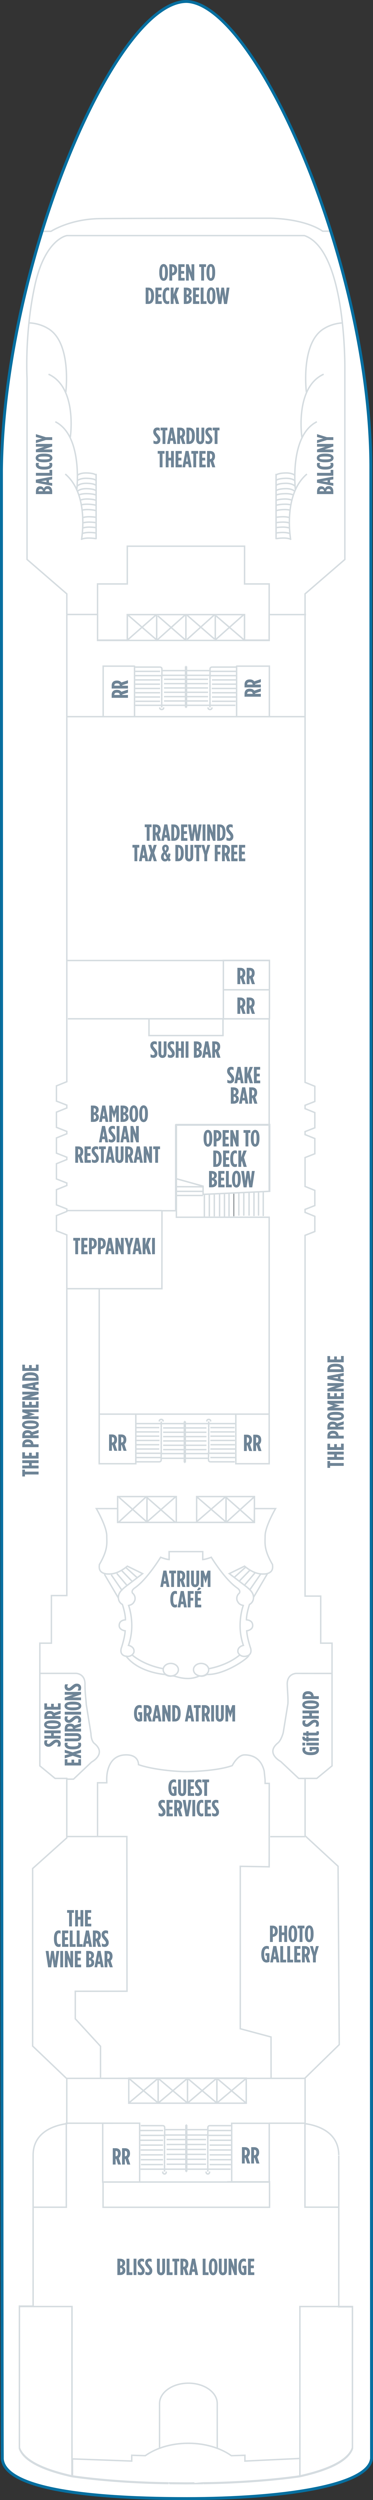<?xml version="1.0" encoding="utf-8"?>
<!-- Generator: Adobe Illustrator 23.0.2, SVG Export Plug-In . SVG Version: 6.00 Build 0)  -->
<svg version="1.1" id="DAWN_DECK_07" xmlns="http://www.w3.org/2000/svg" xmlns:xlink="http://www.w3.org/1999/xlink" x="0px"
	 y="0px" width="128.038px" height="856.438px" viewBox="0 0 128.038 856.438" style="enable-background:new 0 0 128.038 856.438;"
	 xml:space="preserve">
<rect x="0" y="0" width="128.038" height="856.438" fill="#333333" stroke="none"/>
<style type="text/css">
	.st0{fill:#FFFFFF;}
	.st1{fill:none;stroke:#D5DCE0;stroke-width:0.5;}
	.st2{fill:none;stroke:#000000;stroke-width:0.5;stroke-miterlimit:3.864;}
	.st3{fill:none;stroke:#808285;stroke-width:0.25;stroke-miterlimit:3.864;}
	.st4{fill:#6E8496;}
	.st5{fill:none;stroke:#076FA0;stroke-miterlimit:10;}
	.st6{fill:none;}
</style>
<g id="DAWN_DECK_07_BOTTOM">
	<path class="st0" d="M127.538,842.151c-0.844,9.452-30.627,13.786-63.391,13.786c-38.871,0-62.371-4.334-63.354-13.536
		C0.613,826.596,0.5,160.899,0.5,160.899C1.309,90.649,39.284,0.193,64.154,0.501c23.796,1.055,63.384,90.443,63.142,160.397
		L127.538,842.151z"/>
	<polyline class="st1" points="60.547,385.507 60.547,416.989 92.4,416.989 92.4,501.427 80.949,501.427 80.949,484.57 	"/>
	<line class="st1" x1="34.054" y1="484.434" x2="92.4" y2="484.434"/>
	<polyline class="st1" points="34.062,441.28 34.054,501.427 46.622,501.427 46.622,484.447 	"/>
	<path class="st1" d="M33.487,629.132v-18.408h3.159l-0.005-0.934c0,0-0.524-8.94,7.068-8.619c4.004,0.169,3.837,3.336,3.837,3.336
		c3.851,1.408,11.096,2.34,16.273,2.395c5.181-0.055,12.044-0.653,15.894-2.062c0,0,1.833-3.667,4.22-3.669
		c4.506-0.004,6.152,3.029,6.747,5.496L91,609.79v1.148h1.426L92.4,639.507l-9.922-0.167v55.64l10.555,2.828l0.021,13.949"/>
	<path class="st1" d="M24.708,790.147v58.025c-6.583-1.479-16.235-4.322-18.04-9.672v-48.357L24.708,790.147L24.708,790.147z"/>
	<path class="st1" d="M102.945,790.147v58.025c6.582-1.479,16.235-4.322,18.038-9.672v-48.357h-4.7L102.945,790.147L102.945,790.147
		z"/>
	<path class="st1" d="M63.826,521.521H40.384v-4.725H33.07c0,0,3.577,6.119,3.577,9.354c0,2.521,0.517,4.557-2.533,9.818
		c0,0.549-0.626,2.832,2.533,3.225c0.991,0,3.361,0.385,7.067-2.676l5.236,2.557l-5.918,4.516c-1.284,1.061-2.401,2.057-2.401,3.652
		c0,1.764,1.385,2.394,1.385,2.394s1.063,3.182,1.043,5.262c-0.193,0.041-2.143,0.061-2.143,1.971c0,1.564,2.048,1.801,2.048,1.801
		c-0.099,2.236-1.233,5.652-1.233,5.652s-0.928,2.154,0.948,2.912c2.575,0.814,3.28-1.197,3.28-1.197
		c0.391-1.959-1.856-2.389-1.856-2.389s1.137-2.898,1.137-6.699c0-4.09-1.086-6.963-1.086-6.963c1.312-0.301,1.612-0.74,2.087-1.645
		c0.523-1.648-0.717-2.555-0.717-2.555s-0.719-0.822,0.76-1.83c4.236-2.916,8.851-10.488,8.851-10.488s1.786,0.715,2.921,0.791
		c0-0.822,0-2.721,0-2.721h5.771h5.772c0,0,0,1.898,0,2.721c1.136-0.076,2.922-0.791,2.922-0.791s4.613,7.572,8.849,10.488
		c1.479,1.008,0.76,1.83,0.76,1.83s-1.239,0.906-0.716,2.555c0.475,0.904,0.773,1.344,2.086,1.645c0,0-1.085,2.873-1.085,6.963
		c0,3.801,1.138,6.699,1.138,6.699s-2.249,0.43-1.857,2.389c0,0,0.705,2.012,3.28,1.197c1.876-0.758,0.947-2.912,0.947-2.912
		s-1.134-3.416-1.231-5.652c0,0,2.048-0.236,2.048-1.801c0-1.91-1.95-1.93-2.142-1.971c-0.022-2.08,1.041-5.262,1.041-5.262
		s1.384-0.631,1.384-2.394c0-1.596-1.116-2.592-2.399-3.652l-5.92-4.516l5.237-2.557c3.706,3.06,6.078,2.676,7.066,2.676
		c3.16-0.392,2.533-2.676,2.533-3.225c-3.049-5.262-2.533-7.297-2.533-9.818c0-3.234,3.579-9.354,3.579-9.354h-7.239l-0.076,4.725
		H63.826L63.826,521.521z"/>
	<path class="st1" d="M69.027,574.138c-1.441,0-2.608-0.965-2.608-2.156c0-1.188,1.167-2.152,2.608-2.152s2.609,0.965,2.609,2.152
		C71.637,573.173,70.469,574.138,69.027,574.138L69.027,574.138z"/>
	<path class="st1" d="M58.625,574.138c-1.441,0-2.61-0.965-2.61-2.156c0-1.188,1.169-2.152,2.61-2.152
		c1.44,0,2.609,0.965,2.609,2.152C61.234,573.173,60.065,574.138,58.625,574.138L58.625,574.138z"/>
	<path class="st1" d="M23.047,210.5h10.44v8.895h10.227l-0.001-8.855H83.94l-0.001,8.855H92.4v-8.856h12.647"/>
	<polyline class="st1" points="79.531,747.251 79.531,727.376 92.422,727.376 92.422,747.501 35.255,747.501 35.255,727.346 
		47.938,727.346 47.938,747.501 	"/>
	<path class="st1" d="M14.531,79.246l2.974-0.003c0,0,6.453-4.205,16.641-4.345s58.416-0.14,58.416-0.14s11.429-0.086,18.22,4.45
		l2.719-0.013"/>
	<line class="st1" x1="92.75" y1="629.18" x2="104.755" y2="629.18"/>
	<line class="st1" x1="22.693" y1="711.982" x2="104.714" y2="711.982"/>
	<polygon class="st1" points="43.698,219.388 43.698,210.542 53.782,210.542 53.782,219.388 	"/>
	<polygon class="st1" points="53.783,219.388 53.783,210.542 63.811,210.542 63.811,219.388 	"/>
	<polygon class="st1" points="63.811,219.388 63.811,210.542 73.896,210.542 73.896,219.388 	"/>
	<polygon class="st1" points="73.896,219.388 73.896,210.542 83.924,210.542 83.924,219.388 	"/>
	<polygon class="st1" points="40.384,521.521 40.384,512.677 50.455,512.677 50.455,521.521 	"/>
	<polygon class="st1" points="50.455,521.521 50.455,512.677 60.511,512.677 60.511,521.521 	"/>
	<polygon class="st1" points="67.501,521.521 67.501,512.677 77.587,512.677 77.587,521.521 	"/>
	<polygon class="st1" points="77.59,521.521 77.59,512.677 87.335,512.677 87.335,521.536 77.59,521.536 	"/>
	<path class="st1" d="M104.797,609.238h-2.252l-6.201-5.812c0,0-5.266-2.781-1.027-6.283c1.252-0.947,1.912-3.619,1.912-3.619
		l1.598-9.854l0,0c0.119-1.922-0.17-4.375-0.23-6.791c0-3.596,3.094-3.621,3.094-3.621l12.359,0.01"/>
	<path class="st1" d="M22.797,609.479h2.431l6.202-5.854c0,0,5.263-2.801,1.025-6.328c-1.25-0.955-1.229-3.387-1.229-3.387
		l-1.599-9.927l0,0c-0.119-1.935-0.512-4.665-0.451-7.098c0-3.621-3.095-3.648-3.095-3.648l-12.358,0.01"/>
	<polyline class="st1" points="23.047,629.142 43.545,629.142 43.595,682.136 25.842,682.146 25.842,691.571 34.501,700.993 
		34.501,711.72 	"/>
	<rect x="76.676" y="328.996" class="st1" width="15.809" height="20.03"/>
	<line class="st1" x1="76.452" y1="339.071" x2="92.547" y2="339.071"/>
	<path class="st1" d="M82.333,566.913c-4.665,3.854-10.714,4.725-10.714,4.725"/>
	<path class="st1" d="M45.319,566.913c4.666,3.854,10.714,4.725,10.714,4.725"/>
	<path class="st1" d="M85.438,566.997c0.149,0.894-8.784,7.173-14.814,6.578"/>
	<path class="st1" d="M70.996,573.622c-0.447,0.293-1.17,0.596-1.787,0.596c-0.147,0-0.604-0.054-0.744-0.075
		c-1.008,0.332-3.521,1.747-8.71,0c-0.125,0.016-0.618-0.029-0.744,0c-0.968,0.224-1.864-0.233-2.308-0.52
		c0,0-9.157-0.522-13.534-6.428"/>
	<line class="st1" x1="81.22" y1="228.008" x2="81.22" y2="245.45"/>
	<polyline class="st1" points="81.22,228.201 92.46,228.201 92.46,245.395 	"/>
	<polyline class="st1" points="35.415,245.395 35.415,228.201 46.134,228.201 	"/>
	<line class="st1" x1="46.181" y1="228.008" x2="46.181" y2="245.278"/>
	<path class="st1" d="M116.283,738.295c0-8.278-7.898-10.305-11.556-10.796v-15.642l11.724-11.431l-0.404-61.104l-11.319-10.437
		v-19.662h4.02l5.228-4.294v-42.032h-3.888v-16.122l-5.37-0.002V423.19l3.348-1.309v-5.205l-3.348-1.352l0,0v-1.022l3.348-1.311
		v-5.203l-3.348-1.352v-9.889l3.348-1.31v-5.211l-3.348-1.35v-1.022l3.348-1.309v-5.207l-3.348-1.35v-1.146l3.348-1.311v-5.207
		l-3.348-1.35V203.441l13.655-11.781v-64.752c0,0,0.677-41.146-13.875-46.201H22.96c0,0-7.526,1.064-11.039,17.273
		c-3.512,16.21-2.641,31.63-2.641,31.63v62.032l13.654,11.799v167.115l-3.559,1.437v5.207l3.559,1.393v0.96l-3.559,1.436v5.206
		l3.559,1.392v0.8l-3.559,1.437v5.21l3.559,1.392v0.8l-3.559,1.436v5.205l3.559,1.394v0.855l-3.559,1.436v5.204l3.559,1.394v0.854
		l-3.559,1.436v5.206l3.559,1.393V546.59l-5.284,0.004l-0.009,16.305h-3.966v42.032l5.23,4.294h4.019v20.37L11.201,640.1v60.806
		l11.723,11.183v15.41c-3.656,0.491-11.555,2.518-11.555,10.796v51.709H6.668v48.785c1.805,5.318,11.457,8.145,18.04,9.614
		c0,0,13.491,2.136,33.101,2.372c-0.021,0.006,6.018,0.043,6.018,0.043s6.038-0.037,6.017-0.043
		c19.61-0.236,33.103-2.372,33.103-2.372c6.582-1.47,16.235-4.296,18.038-9.614v-48.545h-4.7V738.42"/>
	<polyline class="st1" points="51.138,349.133 51.138,354.749 76.547,354.749 76.547,348.757 	"/>
	<polyline class="st1" points="92.4,401.321 92.4,349.007 23.297,349.007 	"/>
	<polyline class="st1" points="22.997,441.466 55.504,441.466 55.572,441.471 55.598,414.755 60.309,414.757 60.309,385.414 
		92.4,385.403 92.4,408.27 	"/>
	<path class="st1" d="M116.237,790.147h-13.291l-0.002,58.025c0,0-13.491,2.148-33.102,2.387c0,0.006-6.017,0.053-6.017,0.053
		s-6.039-0.047-6.018-0.053l0,0c-19.609-0.238-33.099-2.387-33.099-2.387l-0.002-58.021l-13.312-0.004"/>
	<path class="st1" d="M27.963,184.961c0,0,2.851-15.453-5.556-22.566"/>
	<path class="st1" d="M26.345,167.951c0,0,2.231-18.661-7.355-23.471"/>
	<path class="st1" d="M24.124,149.854c0,0,2.569-17.091-7.467-21.662"/>
	<path class="st1" d="M22.585,134.354c0,0,2.181-17.323-6.34-21.956c0,0-2.563-1.638-6.177-1.781"/>
	<polygon class="st1" points="64.364,720.488 64.364,711.9 74.45,711.9 74.45,720.488 	"/>
	<polygon class="st1" points="54.28,720.488 54.28,711.9 64.364,711.9 64.364,720.488 	"/>
	<polygon class="st1" points="74.444,720.488 74.444,711.9 84.527,711.9 84.527,720.488 	"/>
	<polygon class="st1" points="44.196,720.488 44.196,711.9 54.282,711.9 54.282,720.488 	"/>
	<polyline class="st1" points="83.938,219.291 92.4,219.291 92.4,200.043 83.953,200.043 83.953,187.112 43.698,187.112 
		43.698,200.043 33.487,200.043 33.487,219.291 43.714,219.291 	"/>
	<line class="st1" x1="22.935" y1="414.703" x2="55.504" y2="414.703"/>
	<line class="st1" x1="40.797" y1="512.882" x2="50.422" y2="521.382"/>
	<line class="st1" x1="40.797" y1="521.382" x2="50.172" y2="512.757"/>
	<line class="st1" x1="50.172" y1="512.757" x2="60.172" y2="521.507"/>
	<line class="st1" x1="50.422" y1="521.382" x2="60.422" y2="512.632"/>
	<line class="st1" x1="67.672" y1="512.882" x2="77.547" y2="521.382"/>
	<line class="st1" x1="67.547" y1="521.257" x2="77.422" y2="512.757"/>
	<line class="st1" x1="77.565" y1="512.925" x2="87.297" y2="521.507"/>
	<line class="st1" x1="77.797" y1="521.382" x2="87.297" y2="512.757"/>
	<line class="st1" x1="43.894" y1="210.668" x2="53.575" y2="219.037"/>
	<line class="st1" x1="43.894" y1="219.134" x2="53.59" y2="210.625"/>
	<line class="st1" x1="54.171" y1="210.981" x2="63.598" y2="219.183"/>
	<line class="st1" x1="53.965" y1="219.231" x2="63.59" y2="210.625"/>
	<line class="st1" x1="64.23" y1="210.766" x2="73.614" y2="218.904"/>
	<line class="st1" x1="64.23" y1="219.037" x2="73.59" y2="210.625"/>
	<line class="st1" x1="74.171" y1="210.981" x2="83.79" y2="219.231"/>
	<line class="st1" x1="74.06" y1="219.085" x2="83.59" y2="210.625"/>
	<path class="st2" d="M87.447,416.989"/>
	<line class="st1" x1="91.844" y1="539.007" x2="87.038" y2="547.181"/>
	<line class="st1" x1="89.495" y1="539.204" x2="85.729" y2="544.647"/>
	<line class="st1" x1="87.584" y1="538.745" x2="83.938" y2="543.018"/>
	<line class="st1" x1="85.824" y1="537.852" x2="82.109" y2="541.669"/>
	<line class="st1" x1="84.343" y1="536.839" x2="80.402" y2="540.364"/>
	<line class="st1" x1="40.642" y1="547.449" x2="35.836" y2="539.275"/>
	<line class="st1" x1="41.952" y1="544.916" x2="38.185" y2="539.473"/>
	<line class="st1" x1="43.742" y1="543.287" x2="40.096" y2="539.014"/>
	<line class="st1" x1="45.571" y1="541.938" x2="41.856" y2="538.121"/>
	<line class="st1" x1="47.278" y1="540.633" x2="43.337" y2="537.107"/>
	<path class="st1" d="M26.473,162.88c0.345-0.308,1.289-0.915,3.326-0.856c2.834,0.083,3.196,0.76,3.196,0.76"/>
	<path class="st1" d="M26.462,166.597c0,0,0.755-1.106,3.41-1.027c2.77,0.082,3.123,0.76,3.123,0.76"/>
	<path class="st1" d="M26.933,169.6c0.581-0.267,1.531-0.523,3.011-0.484c1.809,0.048,2.693,0.301,3.116,0.502"/>
	<path class="st1" d="M27.84,172.966c0.565-0.155,1.322-0.263,2.319-0.236c1.405,0.038,2.252,0.198,2.758,0.362"/>
	<path class="st1" d="M28.344,177.327c0.583-0.188,1.404-0.33,2.533-0.3c1.013,0.027,1.736,0.118,2.25,0.228"/>
	<path class="st1" d="M28.369,180.887c0.586-0.195,1.42-0.346,2.58-0.315c0.926,0.025,1.61,0.103,2.114,0.2"/>
	<path class="st1" d="M28.041,184.677c0.59-0.213,1.457-0.387,2.693-0.355c0.974,0.026,1.68,0.111,2.191,0.216"/>
	<path class="st1" d="M26.473,164.713c0.345-0.308,1.289-0.915,3.326-0.856c2.834,0.083,3.196,0.76,3.196,0.76"/>
	<path class="st1" d="M26.462,168.43c0,0,0.755-1.106,3.41-1.027c2.77,0.082,3.123,0.76,3.123,0.76"/>
	<path class="st1" d="M27.359,171.433c0.54-0.267,1.425-0.523,2.802-0.484c1.683,0.048,2.506,0.301,2.899,0.502"/>
	<path class="st1" d="M28.047,174.8c0.542-0.155,1.268-0.263,2.225-0.236c1.348,0.038,2.161,0.198,2.646,0.362"/>
	<path class="st1" d="M28.344,179.16c0.583-0.188,1.404-0.33,2.533-0.3c1.013,0.027,1.736,0.118,2.25,0.228"/>
	<path class="st1" d="M28.369,182.721c0.586-0.195,1.42-0.346,2.58-0.315c0.926,0.025,1.61,0.103,2.114,0.2"/>
	<line class="st1" x1="74.567" y1="720.332" x2="84.332" y2="712.144"/>
	<line class="st1" x1="84.395" y1="720.379" x2="74.614" y2="712.098"/>
	<line class="st1" x1="64.411" y1="720.41" x2="74.366" y2="711.959"/>
	<line class="st1" x1="74.223" y1="720.254" x2="64.536" y2="712.113"/>
	<line class="st1" x1="54.426" y1="720.348" x2="64.239" y2="712.082"/>
	<line class="st1" x1="64.114" y1="720.238" x2="54.442" y2="712.098"/>
	<line class="st1" x1="44.317" y1="720.332" x2="54.223" y2="712.019"/>
	<line class="st1" x1="53.989" y1="720.176" x2="44.395" y2="712.129"/>
	<line class="st1" x1="32.991" y1="162.308" x2="32.991" y2="184.717"/>
	<path class="st1" d="M99.795,184.961c0,0-2.851-15.453,5.556-22.566"/>
	<path class="st1" d="M101.414,167.951c0,0-2.231-18.661,7.355-23.471"/>
	<path class="st1" d="M103.635,149.854c0,0-2.569-17.091,7.467-21.662"/>
	<path class="st1" d="M105.173,134.354c0,0-2.181-17.323,6.34-21.956c0,0,2.563-1.638,6.177-1.781"/>
	<path class="st1" d="M101.286,162.88c-0.345-0.308-1.289-0.915-3.326-0.856c-2.834,0.083-3.196,0.76-3.196,0.76"/>
	<path class="st1" d="M101.297,166.597c0,0-0.755-1.106-3.41-1.027c-2.77,0.082-3.123,0.76-3.123,0.76"/>
	<path class="st1" d="M100.826,169.6c-0.581-0.267-1.531-0.523-3.011-0.484c-1.809,0.048-2.693,0.301-3.116,0.502"/>
	<path class="st1" d="M99.918,172.966c-0.565-0.155-1.322-0.263-2.319-0.236c-1.405,0.038-2.252,0.198-2.758,0.362"/>
	<path class="st1" d="M99.415,177.327c-0.583-0.188-1.404-0.33-2.533-0.3c-1.013,0.027-1.736,0.118-2.251,0.228"/>
	<path class="st1" d="M99.389,180.887c-0.586-0.195-1.42-0.346-2.58-0.315c-0.926,0.025-1.61,0.103-2.114,0.2"/>
	<path class="st1" d="M99.718,184.677c-0.59-0.213-1.457-0.387-2.693-0.355c-0.974,0.026-1.68,0.111-2.191,0.216"/>
	<path class="st1" d="M101.286,164.713c-0.345-0.308-1.289-0.915-3.326-0.856c-2.834,0.083-3.196,0.76-3.196,0.76"/>
	<path class="st1" d="M101.297,168.43c0,0-0.755-1.106-3.41-1.027c-2.77,0.082-3.123,0.76-3.123,0.76"/>
	<path class="st1" d="M100.399,171.433c-0.54-0.267-1.425-0.523-2.802-0.484c-1.683,0.048-2.506,0.301-2.899,0.502"/>
	<path class="st1" d="M99.711,174.8c-0.542-0.155-1.268-0.263-2.225-0.236c-1.348,0.038-2.161,0.198-2.646,0.362"/>
	<path class="st1" d="M99.415,179.16c-0.583-0.188-1.404-0.33-2.533-0.3c-1.013,0.027-1.736,0.118-2.251,0.228"/>
	<path class="st1" d="M99.389,182.721c-0.586-0.195-1.42-0.346-2.58-0.315c-0.926,0.025-1.61,0.103-2.114,0.2"/>
	<line class="st1" x1="94.767" y1="162.308" x2="94.767" y2="184.717"/>
	<path class="st1" d="M72.791,228.523c-0.384,0-0.695,0.256-0.695,0.578"/>
	<line class="st1" x1="81.193" y1="228.523" x2="72.791" y2="228.523"/>
	<line class="st1" x1="72.096" y1="229.101" x2="72.096" y2="231.341"/>
	<line class="st1" x1="72.096" y1="231.341" x2="55.58" y2="231.341"/>
	<path class="st1" d="M55.58,229.101c0-0.322-0.305-0.578-0.689-0.578"/>
	<line class="st1" x1="55.58" y1="231.341" x2="55.58" y2="229.101"/>
	<line class="st1" x1="54.891" y1="228.523" x2="46.437" y2="228.523"/>
	<line class="st1" x1="64.024" y1="242.335" x2="64.024" y2="228.316"/>
	<line class="st1" x1="63.689" y1="242.335" x2="63.689" y2="228.316"/>
	<line class="st1" x1="80.803" y1="241.619" x2="64.024" y2="241.619"/>
	<line class="st1" x1="64.024" y1="228.316" x2="63.689" y2="228.316"/>
	<line class="st1" x1="64.024" y1="242.335" x2="63.689" y2="242.335"/>
	<line class="st1" x1="63.689" y1="241.619" x2="46.306" y2="241.619"/>
	<line class="st1" x1="63.689" y1="240.134" x2="56.296" y2="240.134"/>
	<line class="st1" x1="63.689" y1="238.648" x2="56.296" y2="238.648"/>
	<line class="st1" x1="63.689" y1="237.162" x2="56.296" y2="237.162"/>
	<line class="st1" x1="63.689" y1="235.675" x2="56.296" y2="235.675"/>
	<line class="st1" x1="63.689" y1="234.189" x2="56.296" y2="234.189"/>
	<line class="st1" x1="63.689" y1="232.703" x2="56.296" y2="232.703"/>
	<line class="st1" x1="63.689" y1="229.732" x2="55.626" y2="229.732"/>
	<line class="st1" x1="71.418" y1="240.134" x2="64.024" y2="240.134"/>
	<line class="st1" x1="71.418" y1="238.648" x2="64.024" y2="238.648"/>
	<line class="st1" x1="71.418" y1="237.162" x2="64.024" y2="237.162"/>
	<line class="st1" x1="71.418" y1="235.675" x2="64.024" y2="235.675"/>
	<line class="st1" x1="71.418" y1="234.189" x2="64.024" y2="234.189"/>
	<line class="st1" x1="71.418" y1="232.703" x2="64.024" y2="232.703"/>
	<line class="st1" x1="72.147" y1="229.732" x2="64.024" y2="229.732"/>
	<line class="st1" x1="46.244" y1="229.986" x2="54.95" y2="229.986"/>
	<line class="st1" x1="46.363" y1="231.453" x2="55.864" y2="231.453"/>
	<line class="st1" x1="46.186" y1="232.913" x2="54.95" y2="232.913"/>
	<line class="st1" x1="46.363" y1="234.378" x2="54.916" y2="234.378"/>
	<line class="st1" x1="72.075" y1="229.986" x2="81.039" y2="229.986"/>
	<line class="st1" x1="72.017" y1="231.453" x2="81.1" y2="231.453"/>
	<line class="st1" x1="72.761" y1="232.913" x2="81.158" y2="232.913"/>
	<line class="st1" x1="72.761" y1="234.378" x2="81.1" y2="234.378"/>
	<path class="st1" d="M54.835,242.503c0,0.309,0.303,0.561,0.673,0.561c0.372,0,0.672-0.252,0.672-0.561l0,0"/>
	<line class="st1" x1="56.18" y1="242.503" x2="56.18" y2="242.335"/>
	<line class="st1" x1="54.835" y1="242.503" x2="54.835" y2="242.335"/>
	<path class="st1" d="M71.418,242.503c0,0.309,0.299,0.561,0.667,0.561c0.374,0,0.675-0.252,0.675-0.561l0,0"/>
	<line class="st1" x1="72.761" y1="242.503" x2="72.761" y2="242.335"/>
	<line class="st1" x1="71.418" y1="242.503" x2="71.418" y2="242.335"/>
	<line class="st1" x1="55.517" y1="242.335" x2="55.517" y2="231.482"/>
	<line class="st1" x1="46.423" y1="237.308" x2="54.95" y2="237.308"/>
	<line class="st1" x1="46.423" y1="238.769" x2="54.95" y2="238.769"/>
	<line class="st1" x1="46.481" y1="240.236" x2="54.95" y2="240.236"/>
	<line class="st1" x1="46.363" y1="235.841" x2="54.95" y2="235.841"/>
	<line class="st1" x1="72.077" y1="242.335" x2="72.077" y2="231.285"/>
	<line class="st1" x1="72.761" y1="237.308" x2="81.039" y2="237.308"/>
	<line class="st1" x1="72.761" y1="238.769" x2="80.98" y2="238.769"/>
	<line class="st1" x1="72.761" y1="240.236" x2="80.922" y2="240.236"/>
	<line class="st1" x1="72.666" y1="235.841" x2="81.22" y2="235.841"/>
	<path class="st1" d="M54.646,500.773c0.377,0,0.683-0.256,0.683-0.578"/>
	<line class="st1" x1="46.378" y1="500.773" x2="54.646" y2="500.773"/>
	<line class="st1" x1="55.329" y1="500.195" x2="55.329" y2="497.955"/>
	<line class="st1" x1="55.329" y1="497.955" x2="71.58" y2="497.955"/>
	<path class="st1" d="M71.58,500.195c0,0.322,0.301,0.578,0.678,0.578"/>
	<line class="st1" x1="71.58" y1="497.955" x2="71.58" y2="500.195"/>
	<line class="st1" x1="72.258" y1="500.773" x2="80.576" y2="500.773"/>
	<line class="st1" x1="63.271" y1="486.961" x2="63.271" y2="500.98"/>
	<line class="st1" x1="63.601" y1="486.961" x2="63.601" y2="500.98"/>
	<line class="st1" x1="46.763" y1="487.678" x2="63.271" y2="487.678"/>
	<line class="st1" x1="63.271" y1="500.98" x2="63.601" y2="500.98"/>
	<line class="st1" x1="63.271" y1="486.961" x2="63.601" y2="486.961"/>
	<line class="st1" x1="63.601" y1="487.678" x2="80.705" y2="487.678"/>
	<line class="st1" x1="63.601" y1="489.162" x2="70.875" y2="489.162"/>
	<line class="st1" x1="63.601" y1="490.648" x2="70.875" y2="490.648"/>
	<line class="st1" x1="63.601" y1="492.135" x2="70.875" y2="492.135"/>
	<line class="st1" x1="63.601" y1="493.621" x2="70.875" y2="493.621"/>
	<line class="st1" x1="63.601" y1="495.107" x2="70.875" y2="495.107"/>
	<line class="st1" x1="63.601" y1="496.594" x2="70.875" y2="496.594"/>
	<line class="st1" x1="63.601" y1="499.564" x2="71.534" y2="499.564"/>
	<line class="st1" x1="55.997" y1="489.162" x2="63.271" y2="489.162"/>
	<line class="st1" x1="55.997" y1="490.648" x2="63.271" y2="490.648"/>
	<line class="st1" x1="55.997" y1="492.135" x2="63.271" y2="492.135"/>
	<line class="st1" x1="55.997" y1="493.621" x2="63.271" y2="493.621"/>
	<line class="st1" x1="55.997" y1="495.107" x2="63.271" y2="495.107"/>
	<line class="st1" x1="55.997" y1="496.594" x2="63.271" y2="496.594"/>
	<line class="st1" x1="55.278" y1="499.564" x2="63.271" y2="499.564"/>
	<line class="st1" x1="80.766" y1="499.31" x2="72.199" y2="499.31"/>
	<line class="st1" x1="80.648" y1="497.844" x2="71.301" y2="497.844"/>
	<line class="st1" x1="80.823" y1="496.383" x2="72.199" y2="496.383"/>
	<line class="st1" x1="80.648" y1="494.918" x2="72.234" y2="494.918"/>
	<line class="st1" x1="55.35" y1="499.31" x2="46.53" y2="499.31"/>
	<line class="st1" x1="55.407" y1="497.844" x2="46.47" y2="497.844"/>
	<line class="st1" x1="54.675" y1="496.383" x2="46.413" y2="496.383"/>
	<line class="st1" x1="54.675" y1="494.918" x2="46.47" y2="494.918"/>
	<path class="st1" d="M72.312,486.793c0-0.309-0.297-0.56-0.662-0.56c-0.366,0-0.661,0.252-0.661,0.56l0,0"/>
	<line class="st1" x1="70.989" y1="486.793" x2="70.989" y2="486.961"/>
	<line class="st1" x1="72.312" y1="486.793" x2="72.312" y2="486.961"/>
	<path class="st1" d="M55.997,486.793c0-0.309-0.295-0.56-0.657-0.56c-0.368,0-0.665,0.252-0.665,0.56l0,0"/>
	<line class="st1" x1="54.675" y1="486.793" x2="54.675" y2="486.961"/>
	<line class="st1" x1="55.997" y1="486.793" x2="55.997" y2="486.961"/>
	<line class="st1" x1="71.641" y1="486.961" x2="71.641" y2="497.814"/>
	<line class="st1" x1="80.589" y1="491.988" x2="72.199" y2="491.988"/>
	<line class="st1" x1="80.589" y1="490.527" x2="72.199" y2="490.527"/>
	<line class="st1" x1="80.532" y1="489.06" x2="72.199" y2="489.06"/>
	<line class="st1" x1="80.648" y1="493.455" x2="72.199" y2="493.455"/>
	<line class="st1" x1="55.348" y1="486.961" x2="55.348" y2="498.012"/>
	<line class="st1" x1="54.675" y1="491.988" x2="46.53" y2="491.988"/>
	<line class="st1" x1="54.675" y1="490.527" x2="46.587" y2="490.527"/>
	<line class="st1" x1="54.675" y1="489.06" x2="46.645" y2="489.06"/>
	<line class="st1" x1="54.768" y1="493.455" x2="46.352" y2="493.455"/>
	<path class="st1" d="M71.971,728.181c-0.344,0-0.623,0.292-0.623,0.658"/>
	<line class="st1" x1="79.508" y1="728.181" x2="71.971" y2="728.181"/>
	<line class="st1" x1="71.348" y1="728.839" x2="71.348" y2="731.391"/>
	<line class="st1" x1="71.348" y1="731.391" x2="56.533" y2="731.391"/>
	<path class="st1" d="M56.533,728.839c0-0.366-0.273-0.658-0.618-0.658"/>
	<line class="st1" x1="56.533" y1="731.391" x2="56.533" y2="728.839"/>
	<line class="st1" x1="55.915" y1="728.181" x2="48.333" y2="728.181"/>
	<line class="st1" x1="64.107" y1="743.909" x2="64.107" y2="727.945"/>
	<line class="st1" x1="63.807" y1="743.909" x2="63.807" y2="727.945"/>
	<line class="st1" x1="79.157" y1="743.093" x2="64.107" y2="743.093"/>
	<line class="st1" x1="64.107" y1="727.945" x2="63.807" y2="727.945"/>
	<line class="st1" x1="64.107" y1="743.909" x2="63.807" y2="743.909"/>
	<line class="st1" x1="63.807" y1="743.093" x2="48.214" y2="743.093"/>
	<line class="st1" x1="63.807" y1="741.402" x2="57.176" y2="741.402"/>
	<line class="st1" x1="63.807" y1="739.71" x2="57.176" y2="739.71"/>
	<line class="st1" x1="63.807" y1="738.017" x2="57.176" y2="738.017"/>
	<line class="st1" x1="63.807" y1="736.325" x2="57.176" y2="736.325"/>
	<line class="st1" x1="63.807" y1="734.633" x2="57.176" y2="734.633"/>
	<line class="st1" x1="63.807" y1="732.94" x2="57.176" y2="732.94"/>
	<line class="st1" x1="63.807" y1="729.558" x2="56.575" y2="729.558"/>
	<line class="st1" x1="70.739" y1="741.402" x2="64.107" y2="741.402"/>
	<line class="st1" x1="70.739" y1="739.71" x2="64.107" y2="739.71"/>
	<line class="st1" x1="70.739" y1="738.017" x2="64.107" y2="738.017"/>
	<line class="st1" x1="70.739" y1="736.325" x2="64.107" y2="736.325"/>
	<line class="st1" x1="70.739" y1="734.633" x2="64.107" y2="734.633"/>
	<line class="st1" x1="70.739" y1="732.94" x2="64.107" y2="732.94"/>
	<line class="st1" x1="71.394" y1="729.558" x2="64.107" y2="729.558"/>
	<line class="st1" x1="48.159" y1="729.847" x2="55.968" y2="729.847"/>
	<line class="st1" x1="48.266" y1="731.517" x2="56.788" y2="731.517"/>
	<line class="st1" x1="48.107" y1="733.181" x2="55.968" y2="733.181"/>
	<line class="st1" x1="48.266" y1="734.849" x2="55.938" y2="734.849"/>
	<line class="st1" x1="71.329" y1="729.847" x2="79.369" y2="729.847"/>
	<line class="st1" x1="71.277" y1="731.517" x2="79.423" y2="731.517"/>
	<line class="st1" x1="71.944" y1="733.181" x2="79.476" y2="733.181"/>
	<line class="st1" x1="71.944" y1="734.849" x2="79.423" y2="734.849"/>
	<path class="st1" d="M55.865,744.1c0,0.351,0.272,0.639,0.604,0.639c0.334,0,0.603-0.287,0.603-0.639l0,0"/>
	<line class="st1" x1="57.072" y1="744.1" x2="57.072" y2="743.909"/>
	<line class="st1" x1="55.865" y1="744.1" x2="55.865" y2="743.909"/>
	<path class="st1" d="M70.739,744.1c0,0.351,0.269,0.639,0.599,0.639c0.336,0,0.606-0.287,0.606-0.639l0,0"/>
	<line class="st1" x1="71.944" y1="744.1" x2="71.944" y2="743.909"/>
	<line class="st1" x1="70.739" y1="744.1" x2="70.739" y2="743.909"/>
	<line class="st1" x1="56.477" y1="743.909" x2="56.477" y2="731.551"/>
	<line class="st1" x1="48.32" y1="738.185" x2="55.968" y2="738.185"/>
	<line class="st1" x1="48.32" y1="739.848" x2="55.968" y2="739.848"/>
	<line class="st1" x1="48.372" y1="741.517" x2="55.968" y2="741.517"/>
	<line class="st1" x1="48.266" y1="736.514" x2="55.968" y2="736.514"/>
	<line class="st1" x1="71.331" y1="743.909" x2="71.331" y2="731.326"/>
	<line class="st1" x1="71.944" y1="738.185" x2="79.369" y2="738.185"/>
	<line class="st1" x1="71.944" y1="739.848" x2="79.316" y2="739.848"/>
	<line class="st1" x1="71.944" y1="741.517" x2="79.264" y2="741.517"/>
	<line class="st1" x1="71.859" y1="736.514" x2="79.531" y2="736.514"/>
	<path class="st1" d="M74.573,838.712v-15.33c0-3.858-4.435-6.985-9.904-6.985c-5.47,0-9.903,3.127-9.903,6.985v15.313
		c2.914-1.084,6.283-1.707,9.878-1.707C68.259,836.988,71.646,837.617,74.573,838.712z"/>
	<path class="st1" d="M103.214,842.174l-19.146,0.911V841.1l-4.657,0.14c-1.396-0.998-3.03-1.851-4.838-2.527
		c-2.927-1.095-6.314-1.724-9.93-1.724c-3.595,0-6.964,0.623-9.878,1.707c-1.828,0.68-3.48,1.537-4.89,2.544l-4.657-0.14v1.985
		l-20.338-0.744v5.946"/>
	<polyline class="st1" points="92.355,727.346 104.683,727.346 104.683,756.107 116.192,756.107 	"/>
	<polyline class="st1" points="38.672,727.346 22.764,727.346 22.764,756.122 11.49,756.122 	"/>
	<polygon class="st1" points="78.255,747.423 78.255,747.499 35.376,747.499 35.376,756.142 92.521,756.142 92.521,747.423 	"/>
	<line class="st1" x1="22.88" y1="245.508" x2="104.714" y2="245.508"/>
	<line class="st1" x1="22.814" y1="329.042" x2="92.508" y2="329.042"/>
	<path class="st1" d="M70.149,416.823v-7.514 M71.858,416.696v-7.615 M73.562,416.696v-7.722 M75.37,416.696v-7.843 M77.051,416.823
		v-7.924 M78.62,416.696v-7.843 M80.239,416.823v-8.357 M60.464,409.536h9.215 M60.506,408.124h9.215 M60.524,406.527l9.09,0.029"/>
	<line class="st3" x1="80.274" y1="416.592" x2="80.274" y2="408.948"/>
	<line class="st1" x1="81.983" y1="416.463" x2="81.983" y2="408.716"/>
	<line class="st1" x1="83.687" y1="416.463" x2="83.687" y2="408.608"/>
	<line class="st1" x1="85.495" y1="416.463" x2="85.495" y2="408.485"/>
	<line class="st1" x1="87.176" y1="416.592" x2="87.176" y2="408.531"/>
	<line class="st1" x1="88.745" y1="416.463" x2="88.745" y2="408.485"/>
	<line class="st1" x1="90.364" y1="416.592" x2="90.364" y2="408.09"/>
	<polyline class="st1" points="60.714,403.84 69.71,406.344 69.718,409.155 92.567,408.104 92.567,385.237 60.475,385.247 
		60.475,413.489 	"/>
	<path class="st4" d="M69.886,390.082v-0.288c0-1.847,0.6-2.734,1.487-2.734c0.888,0,1.487,0.887,1.487,2.734v0.288
		c0,1.847-0.6,2.734-1.487,2.734S69.886,391.929,69.886,390.082z M71.869,390.082v-0.288c0-1.439-0.2-1.839-0.496-1.839
		s-0.496,0.399-0.496,1.839v0.288c0,1.439,0.2,1.839,0.496,1.839S71.869,391.521,71.869,390.082z M73.342,387.14h0.872
		c1.063,0,1.807,0.575,1.807,1.887v0.016c0,1.263-0.704,1.863-1.695,1.935h-0.008v1.759h-0.976V387.14z M74.325,390.074
		c0.408-0.024,0.72-0.32,0.72-1v-0.016c0-0.712-0.271-1.016-0.695-1.016h-0.032v2.031L74.325,390.074L74.325,390.074z
		 M76.422,387.14h2.143v0.927h-1.167v1.391h1.031v0.928h-1.031v1.423h1.191v0.928h-2.167V387.14z M79.062,387.14h0.911l0.984,2.83
		v-2.83h0.951v5.597h-0.863l-1.032-2.966v2.966h-0.951C79.062,392.737,79.062,387.14,79.062,387.14z M84.277,388.067H83.59v-0.927
		h2.351v0.927h-0.688v4.669h-0.976C84.277,392.736,84.277,388.067,84.277,388.067z M86.094,390.082v-0.288
		c0-1.847,0.6-2.734,1.487-2.734s1.487,0.887,1.487,2.734v0.288c0,1.847-0.6,2.734-1.487,2.734S86.094,391.929,86.094,390.082z
		 M88.077,390.082v-0.288c0-1.439-0.2-1.839-0.496-1.839s-0.496,0.399-0.496,1.839v0.288c0,1.439,0.2,1.839,0.496,1.839
		S88.077,391.521,88.077,390.082z M73.218,394.14h0.912c1.248,0,1.959,0.903,1.959,2.702v0.192c0,1.799-0.711,2.702-1.959,2.702
		h-0.912V394.14z M74.233,398.841c0.464,0,0.863-0.408,0.863-1.807v-0.192c0-1.399-0.399-1.807-0.863-1.807h-0.04v3.806H74.233z
		 M76.57,394.14h2.143v0.927h-1.167v1.391h1.031v0.928h-1.031v1.423h1.191v0.928H76.57V394.14z M79.034,397.034v-0.192
		c0-1.967,0.728-2.742,1.639-2.742c0.272,0,0.432,0.032,0.64,0.128v1.007c-0.2-0.12-0.36-0.184-0.543-0.184
		c-0.432,0-0.744,0.384-0.744,1.783v0.208c0,1.479,0.312,1.783,0.76,1.783c0.152,0,0.344-0.057,0.543-0.176v0.959
		c-0.224,0.128-0.44,0.168-0.72,0.168C79.713,399.776,79.034,398.984,79.034,397.034z M81.818,394.14h0.976v2.343l0.792-2.343h1.104
		l-0.943,2.366l0.959,3.23h-1.087l-0.608-2.119l-0.216,0.616v1.503h-0.976L81.818,394.14L81.818,394.14z M71.762,401.14h0.848
		c0.943,0,1.823,0.384,1.823,1.423v0.04c0,0.72-0.408,1.071-0.808,1.264c0.472,0.208,0.879,0.535,0.879,1.247v0.072
		c0,0.991-0.768,1.551-1.855,1.551h-0.888v-5.597H71.762z M72.753,403.49c0.432,0,0.72-0.248,0.72-0.735v-0.017
		c0-0.487-0.288-0.695-0.72-0.695h-0.016v1.447H72.753z M72.761,405.833c0.448,0,0.768-0.264,0.768-0.728v-0.04
		c0-0.464-0.32-0.728-0.768-0.728h-0.024v1.495h0.024V405.833z M74.914,401.14h2.143v0.928H75.89v1.391h1.031v0.928H75.89v1.423
		h1.191v0.928h-2.167V401.14z M77.554,401.14h0.976v4.669h1.031v0.928h-2.007V401.14z M79.658,404.082v-0.288
		c0-1.847,0.6-2.734,1.487-2.734s1.487,0.888,1.487,2.734v0.288c0,1.847-0.6,2.734-1.487,2.734S79.658,405.929,79.658,404.082z
		 M81.641,404.082v-0.288c0-1.439-0.2-1.839-0.496-1.839s-0.496,0.399-0.496,1.839v0.288c0,1.438,0.2,1.839,0.496,1.839
		S81.641,405.52,81.641,404.082z M82.77,401.14h1l0.407,3.43l0.488-3.43h0.903l0.479,3.43l0.416-3.43h0.976l-0.848,5.612h-1.023
		l-0.464-3.317l-0.464,3.317h-1.023L82.77,401.14z"/>
	<path class="st4" d="M81.491,341.718h1.007c1,0,1.727,0.528,1.727,1.783v0.072c0,0.728-0.288,1.191-0.655,1.471l0.751,2.271h-1.039
		l-0.632-1.951h-0.184v1.951h-0.975V341.718z M82.515,344.484c0.424,0,0.735-0.248,0.735-0.903v-0.064
		c0-0.704-0.336-0.888-0.759-0.888h-0.024v1.855H82.515z M84.675,341.718h1.008c0.999,0,1.727,0.528,1.727,1.783v0.072
		c0,0.728-0.287,1.191-0.655,1.471l0.752,2.271h-1.04l-0.632-1.951H85.65v1.951h-0.976L84.675,341.718L84.675,341.718z
		 M85.698,344.484c0.424,0,0.735-0.248,0.735-0.903v-0.064c0-0.704-0.335-0.888-0.759-0.888H85.65v1.855H85.698z"/>
	<path class="st4" d="M81.491,331.543h1.007c1,0,1.727,0.528,1.727,1.783v0.072c0,0.728-0.288,1.191-0.655,1.471l0.751,2.271h-1.039
		l-0.632-1.951h-0.184v1.951h-0.975V331.543z M82.515,334.31c0.424,0,0.735-0.248,0.735-0.903v-0.064
		c0-0.704-0.336-0.888-0.759-0.888h-0.024v1.855H82.515z M84.675,331.543h1.008c0.999,0,1.727,0.528,1.727,1.783v0.072
		c0,0.728-0.287,1.191-0.655,1.471l0.752,2.271h-1.04l-0.632-1.951H85.65v1.951h-0.976L84.675,331.543L84.675,331.543z
		 M85.698,334.31c0.424,0,0.735-0.248,0.735-0.903v-0.064c0-0.704-0.335-0.888-0.759-0.888H85.65v1.855H85.698z"/>
	<path class="st4" d="M38.332,239.052v-1.007c0-1,0.528-1.727,1.783-1.727h0.072c0.728,0,1.191,0.288,1.471,0.656l2.271-0.752v1.04
		l-1.951,0.632v0.184h1.951v0.975h-5.597V239.052z M41.099,238.029c0-0.424-0.248-0.735-0.903-0.735h-0.064
		c-0.704,0-0.888,0.335-0.888,0.759v0.024h1.855V238.029z M38.332,235.868v-1.007c0-1,0.528-1.727,1.783-1.727h0.072
		c0.728,0,1.191,0.288,1.471,0.656l2.271-0.751v1.039l-1.951,0.632v0.184h1.951v0.975h-5.597V235.868z M41.099,234.845
		c0-0.423-0.248-0.735-0.903-0.735h-0.064c-0.704,0-0.888,0.336-0.888,0.76v0.024h1.855V234.845z"/>
	<path class="st4" d="M83.942,238.668v-1.007c0-1,0.527-1.727,1.782-1.727h0.072c0.728,0,1.191,0.288,1.472,0.656l2.271-0.752v1.04
		l-1.951,0.632v0.184h1.951v0.975h-5.597V238.668z M86.709,237.645c0-0.424-0.248-0.735-0.904-0.735h-0.063
		c-0.704,0-0.888,0.335-0.888,0.759v0.024h1.855V237.645z M83.942,235.484v-1.007c0-1,0.527-1.727,1.782-1.727h0.072
		c0.728,0,1.191,0.288,1.472,0.656l2.271-0.751v1.039l-1.951,0.632v0.184h1.951v0.975h-5.597V235.484z M86.709,234.461
		c0-0.423-0.248-0.735-0.904-0.735h-0.063c-0.704,0-0.888,0.336-0.888,0.76v0.024h1.855V234.461z"/>
	<path class="st4" d="M51.676,362.153v-1.016c0.344,0.2,0.616,0.312,0.879,0.312c0.28,0,0.52-0.136,0.52-0.479v-0.016
		c0-0.256-0.08-0.448-0.543-0.976c-0.664-0.751-0.936-1.111-0.936-1.791v-0.016c0-0.896,0.583-1.463,1.359-1.463
		c0.392,0,0.624,0.056,0.863,0.176v1.016c-0.304-0.176-0.488-0.256-0.744-0.256c-0.271,0-0.503,0.176-0.503,0.479v0.016
		c0,0.264,0.08,0.36,0.543,0.896c0.768,0.887,0.936,1.231,0.936,1.871v0.016c0,0.879-0.616,1.463-1.383,1.463
		C52.284,362.385,51.956,362.289,51.676,362.153z M54.38,360.714v-3.966h0.968v4.062c0,0.504,0.176,0.704,0.424,0.704
		s0.424-0.2,0.424-0.704v-4.062h0.967v3.966c0,1.175-0.592,1.703-1.391,1.703C54.972,362.416,54.38,361.889,54.38,360.714z
		 M57.604,362.153v-1.016c0.344,0.2,0.616,0.312,0.879,0.312c0.28,0,0.52-0.136,0.52-0.479v-0.016c0-0.256-0.08-0.448-0.544-0.976
		c-0.664-0.751-0.936-1.111-0.936-1.791v-0.016c0-0.896,0.584-1.463,1.359-1.463c0.392,0,0.624,0.056,0.864,0.176v1.016
		c-0.304-0.176-0.488-0.256-0.744-0.256c-0.272,0-0.504,0.176-0.504,0.479v0.016c0,0.264,0.08,0.36,0.544,0.896
		c0.768,0.887,0.935,1.231,0.935,1.871v0.016c0,0.879-0.615,1.463-1.383,1.463C58.212,362.385,57.884,362.289,57.604,362.153z
		 M60.324,356.748h0.975v2.318h0.848v-2.318h0.976v5.597h-0.976v-2.351h-0.848v2.351h-0.975V356.748z M63.716,356.748h0.976v5.597
		h-0.976V356.748z M66.556,356.748h0.848c0.943,0,1.823,0.384,1.823,1.423v0.04c0,0.72-0.408,1.071-0.808,1.263
		c0.472,0.208,0.879,0.536,0.879,1.248v0.072c0,0.992-0.768,1.551-1.855,1.551h-0.888v-5.597H66.556z M67.547,359.099
		c0.432,0,0.72-0.248,0.72-0.736v-0.016c0-0.487-0.288-0.695-0.72-0.695h-0.016v1.447H67.547z M67.555,361.441
		c0.448,0,0.768-0.264,0.768-0.728v-0.04c0-0.464-0.32-0.728-0.768-0.728h-0.024v1.495h0.024V361.441z M70.452,356.732h1.04
		l1.063,5.613H71.58l-0.184-1.111h-0.888l-0.176,1.111h-0.943L70.452,356.732z M71.251,360.354l-0.296-1.847l-0.304,1.847H71.251z
		 M72.852,356.748h1.007c1,0,1.727,0.527,1.727,1.783v0.072c0,0.728-0.288,1.191-0.656,1.472l0.752,2.271h-1.04l-0.632-1.951h-0.184
		v1.951h-0.975v-5.598H72.852z M73.876,359.514c0.424,0,0.735-0.248,0.735-0.903v-0.064c0-0.704-0.335-0.888-0.759-0.888h-0.024
		v1.855H73.876z"/>
	<path class="st4" d="M78.031,370.897v-1.016c0.344,0.2,0.616,0.312,0.88,0.312c0.28,0,0.52-0.136,0.52-0.48v-0.016
		c0-0.256-0.08-0.448-0.543-0.976c-0.664-0.751-0.936-1.111-0.936-1.791v-0.016c0-0.896,0.583-1.463,1.359-1.463
		c0.392,0,0.624,0.056,0.864,0.176v1.015c-0.304-0.176-0.488-0.256-0.744-0.256c-0.272,0-0.504,0.176-0.504,0.48v0.016
		c0,0.264,0.08,0.36,0.544,0.896c0.768,0.887,0.936,1.231,0.936,1.871v0.016c0,0.88-0.616,1.463-1.383,1.463
		C78.639,371.129,78.312,371.033,78.031,370.897z M81.535,365.477h1.039l1.063,5.613h-0.976l-0.184-1.111h-0.888l-0.176,1.111H80.47
		L81.535,365.477z M82.335,369.099l-0.296-1.847l-0.304,1.847H82.335z M83.936,365.492h0.976v2.343l0.791-2.343h1.104l-0.943,2.367
		l0.96,3.23h-1.088l-0.607-2.119l-0.216,0.615v1.503h-0.976L83.936,365.492L83.936,365.492z M87.159,365.492h2.143v0.928h-1.167
		v1.391h1.031v0.928h-1.031v1.423h1.191v0.927h-2.167V365.492z M79.235,372.492h0.848c0.943,0,1.823,0.384,1.823,1.423v0.04
		c0,0.72-0.408,1.071-0.808,1.263c0.472,0.208,0.88,0.536,0.88,1.248v0.072c0,0.992-0.768,1.551-1.855,1.551h-0.888
		C79.235,378.089,79.235,372.492,79.235,372.492z M80.227,374.843c0.432,0,0.72-0.248,0.72-0.736v-0.016
		c0-0.488-0.288-0.696-0.72-0.696h-0.016v1.447h0.016V374.843z M80.235,377.186c0.448,0,0.768-0.264,0.768-0.728v-0.04
		c0-0.464-0.32-0.728-0.768-0.728h-0.024v1.496H80.235z M83.131,372.477h1.039l1.063,5.613h-0.975l-0.185-1.111h-0.887l-0.176,1.111
		h-0.944L83.131,372.477z M83.931,376.099l-0.296-1.847l-0.304,1.847H83.931z M85.531,372.492h1.008
		c0.999,0,1.727,0.528,1.727,1.783v0.072c0,0.728-0.287,1.191-0.655,1.471l0.751,2.271h-1.039l-0.632-1.951h-0.184v1.951h-0.976
		V372.492z M86.555,375.259c0.424,0,0.735-0.248,0.735-0.903v-0.064c0-0.704-0.335-0.888-0.759-0.888h-0.024v1.855H86.555z"/>
	<path class="st4" d="M25.837,424.989h-0.688v-0.927H27.5v0.927h-0.688v4.67h-0.976L25.837,424.989L25.837,424.989z M27.909,424.062
		h2.143v0.927h-1.167v1.392h1.031v0.928h-1.031v1.423h1.191v0.928h-2.167V424.062z M30.549,424.062h0.872
		c1.063,0,1.807,0.575,1.807,1.887v0.016c0,1.264-0.704,1.863-1.695,1.936h-0.008v1.759h-0.976
		C30.549,429.66,30.549,424.062,30.549,424.062z M31.532,426.997c0.408-0.024,0.72-0.32,0.72-1v-0.016
		c0-0.712-0.271-1.016-0.695-1.016h-0.032v2.031L31.532,426.997L31.532,426.997z M33.629,424.062h0.872
		c1.063,0,1.807,0.575,1.807,1.887v0.016c0,1.264-0.704,1.863-1.695,1.936h-0.008v1.759h-0.976V424.062z M34.612,426.997
		c0.408-0.024,0.72-0.32,0.72-1v-0.016c0-0.712-0.272-1.016-0.696-1.016h-0.032v2.031L34.612,426.997L34.612,426.997z
		 M37.212,424.046h1.04l1.063,5.613H38.34l-0.184-1.111h-0.888l-0.176,1.111h-0.943L37.212,424.046z M38.012,427.668l-0.296-1.847
		l-0.304,1.847H38.012z M39.613,424.062h0.912l0.983,2.83v-2.83h0.952v5.597h-0.864l-1.031-2.967v2.967h-0.952
		C39.613,429.659,39.613,424.062,39.613,424.062z M43.789,427.452l-1.04-3.39h1.007l0.528,2.095l0.536-2.095h0.983l-1.039,3.39
		v2.207h-0.976v-2.207H43.789z M46.557,424.046h1.039l1.063,5.613h-0.976l-0.184-1.111h-0.888l-0.176,1.111h-0.943L46.557,424.046z
		 M47.356,427.668l-0.296-1.847l-0.304,1.847H47.356z M48.957,424.062h0.975v2.343l0.792-2.343h1.104l-0.943,2.366l0.959,3.23
		h-1.087l-0.607-2.119l-0.216,0.616v1.503h-0.975v-5.596H48.957z M52.197,424.062h0.976v5.597h-0.976V424.062z"/>
	<path class="st4" d="M46.004,587.02v-0.192c0-1.807,0.768-2.742,1.871-2.742c0.296,0,0.543,0.063,0.743,0.16v1.015
		c-0.24-0.144-0.456-0.239-0.711-0.239c-0.56,0-0.912,0.56-0.912,1.767v0.272c0,1.463,0.432,1.799,0.832,1.799
		c0.032,0,0.04,0,0.088-0.008v-1.432h-0.48v-0.871h1.367v2.974c-0.352,0.152-0.64,0.24-1.015,0.24
		C46.812,589.763,46.004,588.971,46.004,587.02z M49.34,584.126h1.007c1,0,1.727,0.527,1.727,1.783v0.071
		c0,0.728-0.288,1.191-0.656,1.472l0.752,2.271h-1.04l-0.632-1.951h-0.184v1.951H49.34V584.126z M50.363,586.893
		c0.424,0,0.735-0.248,0.735-0.904v-0.063c0-0.704-0.335-0.888-0.759-0.888h-0.024v1.855H50.363z M53.307,584.109h1.04l1.063,5.613
		h-0.976l-0.184-1.111h-0.888l-0.176,1.111h-0.943L53.307,584.109z M54.107,587.731l-0.296-1.847l-0.304,1.847H54.107z
		 M55.708,584.126h0.912l0.983,2.83v-2.83h0.952v5.597H57.69l-1.031-2.967v2.967h-0.952L55.708,584.126L55.708,584.126z
		 M59.132,584.126h0.911c1.248,0,1.959,0.903,1.959,2.702v0.192c0,1.799-0.711,2.702-1.959,2.702h-0.911V584.126z M60.147,588.827
		c0.464,0,0.864-0.408,0.864-1.807v-0.192c0-1.399-0.4-1.807-0.864-1.807h-0.04v3.806H60.147z M64.539,584.109h1.04l1.063,5.613
		h-0.976l-0.184-1.111h-0.887l-0.176,1.111h-0.943L64.539,584.109z M65.339,587.731l-0.296-1.847l-0.304,1.847H65.339z
		 M67.219,585.054h-0.688v-0.928h2.351v0.928h-0.688v4.669h-0.976v-4.669H67.219z M69.292,584.126h1.007
		c1,0,1.727,0.527,1.727,1.783v0.071c0,0.728-0.288,1.191-0.656,1.472l0.752,2.271h-1.04l-0.632-1.951h-0.184v1.951H69.29v-5.597
		H69.292z M70.315,586.893c0.424,0,0.735-0.248,0.735-0.904v-0.063c0-0.704-0.335-0.888-0.759-0.888h-0.024v1.855H70.315z
		 M72.491,584.126h0.976v5.597h-0.976V584.126z M74.043,588.092v-3.966h0.967v4.062c0,0.504,0.176,0.704,0.424,0.704
		s0.424-0.2,0.424-0.704v-4.062h0.967v3.966c0,1.175-0.591,1.703-1.391,1.703C74.635,589.795,74.043,589.267,74.043,588.092z
		 M77.387,584.126h0.967l0.688,2.047l0.688-2.047h0.967v5.597h-0.936v-3.382l-0.711,2.118h-0.016l-0.711-2.118v3.382h-0.936
		L77.387,584.126L77.387,584.126z"/>
	<path class="st4" d="M23.722,655.259h-0.688v-0.928h2.351v0.928h-0.688v4.669h-0.976L23.722,655.259L23.722,655.259z
		 M25.794,654.331h0.976v2.318h0.847v-2.318h0.976v5.597h-0.976v-2.351H26.77v2.351h-0.976V654.331z M29.17,654.331h2.143v0.928
		h-1.167v1.391h1.031v0.928h-1.031V659h1.191v0.928H29.17V654.331z M18.518,664.226v-0.192c0-1.967,0.728-2.742,1.639-2.742
		c0.272,0,0.432,0.032,0.64,0.128v1.007c-0.2-0.119-0.36-0.184-0.544-0.184c-0.432,0-0.743,0.384-0.743,1.783v0.208
		c0,1.479,0.312,1.783,0.759,1.783c0.152,0,0.344-0.057,0.544-0.176v0.959c-0.224,0.128-0.44,0.168-0.72,0.168
		C19.198,666.968,18.518,666.176,18.518,664.226z M21.302,661.331h2.143v0.928h-1.167v1.391h1.032v0.928h-1.032V666h1.191v0.928
		h-2.167V661.331z M23.942,661.331h0.976V666h1.031v0.928h-2.007V661.331z M26.342,661.331h0.976V666h1.031v0.928h-2.007V661.331z
		 M29.485,661.314h1.04l1.063,5.613h-0.976l-0.184-1.111h-0.887l-0.176,1.111h-0.943L29.485,661.314z M30.285,664.936l-0.296-1.847
		l-0.304,1.847H30.285z M31.886,661.331h1.007c1,0,1.727,0.527,1.727,1.783v0.071c0,0.728-0.288,1.191-0.655,1.472l0.751,2.271
		h-1.04l-0.632-1.951H32.86v1.951h-0.976v-5.597H31.886z M32.909,664.098c0.424,0,0.735-0.248,0.735-0.904v-0.063
		c0-0.704-0.335-0.888-0.759-0.888h-0.024v1.855H32.909z M34.95,666.735v-1.015c0.344,0.199,0.616,0.312,0.879,0.312
		c0.28,0,0.52-0.136,0.52-0.479v-0.017c0-0.256-0.08-0.447-0.544-0.975c-0.664-0.752-0.936-1.112-0.936-1.791v-0.017
		c0-0.896,0.584-1.463,1.359-1.463c0.392,0,0.624,0.056,0.864,0.176v1.016c-0.304-0.176-0.488-0.256-0.744-0.256
		c-0.272,0-0.504,0.176-0.504,0.479v0.016c0,0.265,0.08,0.36,0.544,0.896c0.768,0.888,0.935,1.231,0.935,1.871v0.017
		c0,0.879-0.615,1.463-1.383,1.463C35.558,666.968,35.23,666.872,34.95,666.735z M15.674,668.331h1l0.408,3.43l0.488-3.43h0.903
		l0.479,3.43l0.416-3.43h0.976l-0.848,5.612h-1.023l-0.464-3.317l-0.464,3.317h-1.023L15.674,668.331z M20.69,668.331h0.976v5.597
		H20.69V668.331z M22.258,668.331h0.912l0.983,2.83v-2.83h0.952v5.597h-0.864l-1.031-2.967v2.967h-0.952V668.331z M25.682,668.331
		h2.143v0.928h-1.167v1.391h1.032v0.928h-1.032V673h1.191v0.928h-2.167V668.331z M29.594,668.331h0.848
		c0.943,0,1.823,0.384,1.823,1.423v0.04c0,0.72-0.408,1.071-0.808,1.264c0.472,0.208,0.88,0.535,0.88,1.247v0.072
		c0,0.991-0.768,1.551-1.855,1.551h-0.888C29.594,673.928,29.594,668.331,29.594,668.331z M30.585,670.682
		c0.432,0,0.72-0.248,0.72-0.735v-0.017c0-0.487-0.288-0.695-0.72-0.695h-0.016v1.447H30.585z M30.593,673.024
		c0.448,0,0.768-0.264,0.768-0.728v-0.04c0-0.464-0.32-0.728-0.768-0.728h-0.024v1.495h0.024V673.024z M33.489,668.314h1.04
		l1.063,5.613h-0.976l-0.184-1.111h-0.887l-0.176,1.111h-0.944L33.489,668.314z M34.289,671.936l-0.296-1.847l-0.304,1.847H34.289z
		 M35.89,668.331h1.008c0.999,0,1.727,0.527,1.727,1.783v0.071c0,0.728-0.288,1.191-0.655,1.472l0.751,2.271h-1.04l-0.631-1.951
		h-0.184v1.951H35.89V668.331z M36.913,671.098c0.424,0,0.736-0.248,0.736-0.904v-0.063c0-0.704-0.336-0.888-0.76-0.888h-0.024
		v1.855H36.913z"/>
	<path class="st4" d="M92.671,659.664h0.872c1.063,0,1.807,0.575,1.807,1.887v0.016c0,1.264-0.703,1.863-1.695,1.936h-0.008v1.759
		h-0.976V659.664z M93.654,662.599c0.408-0.024,0.72-0.32,0.72-1v-0.016c0-0.712-0.271-1.016-0.695-1.016h-0.032v2.031
		L93.654,662.599L93.654,662.599z M95.751,659.664h0.976v2.318h0.848v-2.318h0.976v5.597h-0.976v-2.351h-0.848v2.351h-0.976V659.664
		z M99.031,662.606v-0.288c0-1.847,0.6-2.734,1.487-2.734s1.487,0.888,1.487,2.734v0.288c0,1.847-0.6,2.734-1.487,2.734
		S99.031,664.453,99.031,662.606z M101.014,662.606v-0.288c0-1.439-0.199-1.839-0.495-1.839s-0.496,0.399-0.496,1.839v0.288
		c0,1.439,0.2,1.839,0.496,1.839S101.014,664.046,101.014,662.606z M102.847,660.591h-0.688v-0.927h2.351v0.927h-0.688v4.67h-0.976
		v-4.67H102.847z M104.663,662.606v-0.288c0-1.847,0.6-2.734,1.487-2.734s1.487,0.888,1.487,2.734v0.288
		c0,1.847-0.6,2.734-1.487,2.734S104.663,664.453,104.663,662.606z M106.647,662.606v-0.288c0-1.439-0.2-1.839-0.496-1.839
		s-0.496,0.399-0.496,1.839v0.288c0,1.439,0.2,1.839,0.496,1.839S106.647,664.046,106.647,662.606z M89.691,669.559v-0.192
		c0-1.807,0.768-2.742,1.871-2.742c0.296,0,0.544,0.063,0.743,0.16v1.015c-0.239-0.144-0.455-0.239-0.711-0.239
		c-0.56,0-0.912,0.56-0.912,1.767v0.272c0,1.463,0.433,1.799,0.832,1.799c0.032,0,0.04,0,0.088-0.008v-1.432h-0.479v-0.871h1.367
		v2.974c-0.352,0.152-0.64,0.24-1.016,0.24C90.499,672.301,89.691,671.509,89.691,669.559z M93.811,666.647h1.04l1.063,5.613h-0.976
		l-0.184-1.111h-0.888l-0.176,1.111h-0.943L93.811,666.647z M94.61,670.269l-0.296-1.847l-0.304,1.847H94.61z M96.211,666.664h0.976
		v4.669h1.032v0.928h-2.008C96.211,672.261,96.211,666.664,96.211,666.664z M98.611,666.664h0.976v4.669h1.031v0.928h-2.007
		C98.611,672.261,98.611,666.664,98.611,666.664z M101.012,666.664h2.143v0.927h-1.168v1.392h1.032v0.928h-1.032v1.423h1.191v0.928
		h-2.166V666.664z M103.651,666.664h1.007c1,0,1.728,0.527,1.728,1.783v0.071c0,0.728-0.288,1.191-0.655,1.472l0.751,2.271h-1.039
		l-0.632-1.951h-0.184v1.951h-0.976V666.664z M104.675,669.431c0.424,0,0.735-0.248,0.735-0.904v-0.063
		c0-0.704-0.336-0.888-0.76-0.888h-0.023v1.855H104.675z M107.427,670.054l-1.039-3.39h1.007l0.528,2.095l0.535-2.095h0.983
		l-1.039,3.39v2.207h-0.976L107.427,670.054L107.427,670.054z"/>
	<path class="st4" d="M40.288,773.76h0.848c0.943,0,1.823,0.384,1.823,1.423v0.04c0,0.72-0.408,1.071-0.808,1.264
		c0.472,0.208,0.88,0.535,0.88,1.247v0.072c0,0.991-0.768,1.551-1.855,1.551h-0.887v-5.597H40.288z M41.279,776.11
		c0.432,0,0.72-0.248,0.72-0.735v-0.017c0-0.487-0.288-0.695-0.72-0.695h-0.016v1.447H41.279z M41.287,778.453
		c0.448,0,0.768-0.264,0.768-0.728v-0.04c0-0.464-0.32-0.728-0.768-0.728h-0.024v1.495h0.024V778.453z M43.439,773.76h0.976v4.669
		h1.031v0.928h-2.007V773.76z M45.855,773.76h0.976v5.597h-0.976V773.76z M47.304,779.165v-1.016
		c0.344,0.199,0.615,0.312,0.879,0.312c0.28,0,0.52-0.136,0.52-0.479v-0.017c0-0.256-0.08-0.447-0.543-0.976
		c-0.664-0.751-0.936-1.111-0.936-1.791v-0.016c0-0.896,0.583-1.463,1.359-1.463c0.392,0,0.624,0.056,0.863,0.176v1.016
		c-0.304-0.176-0.488-0.256-0.744-0.256c-0.272,0-0.503,0.176-0.503,0.479v0.016c0,0.265,0.08,0.36,0.543,0.896
		c0.768,0.888,0.936,1.231,0.936,1.871v0.017c0,0.879-0.616,1.463-1.383,1.463C47.911,779.396,47.584,779.301,47.304,779.165z
		 M49.903,779.165v-1.016c0.344,0.199,0.616,0.312,0.88,0.312c0.28,0,0.52-0.136,0.52-0.479v-0.017c0-0.256-0.08-0.447-0.544-0.976
		c-0.664-0.751-0.936-1.111-0.936-1.791v-0.016c0-0.896,0.584-1.463,1.359-1.463c0.392,0,0.624,0.056,0.864,0.176v1.016
		c-0.304-0.176-0.488-0.256-0.744-0.256c-0.272,0-0.504,0.176-0.504,0.479v0.016c0,0.265,0.08,0.36,0.544,0.896
		c0.768,0.888,0.936,1.231,0.936,1.871v0.017c0,0.879-0.616,1.463-1.383,1.463C50.511,779.396,50.183,779.301,49.903,779.165z
		 M53.879,777.726v-3.966h0.967v4.062c0,0.504,0.176,0.703,0.424,0.703s0.424-0.199,0.424-0.703v-4.062h0.967v3.966
		c0,1.175-0.591,1.703-1.391,1.703C54.471,779.429,53.879,778.9,53.879,777.726z M57.223,773.76h0.976v4.669h1.031v0.928h-2.007
		V773.76z M59.863,774.686h-0.688v-0.927h2.351v0.927h-0.688v4.67h-0.976L59.863,774.686L59.863,774.686z M61.935,773.76h1.007
		c1,0,1.727,0.527,1.727,1.783v0.071c0,0.728-0.288,1.191-0.655,1.472l0.751,2.271h-1.04l-0.631-1.951H62.91v1.951h-0.976v-5.597
		H61.935z M62.959,776.526c0.424,0,0.736-0.248,0.736-0.904v-0.063c0-0.704-0.336-0.888-0.76-0.888h-0.024v1.855H62.959z
		 M65.903,773.743h1.039l1.063,5.613H67.03l-0.184-1.111h-0.888l-0.176,1.111h-0.943L65.903,773.743z M66.702,777.365l-0.296-1.847
		l-0.304,1.847H66.702z M69.575,773.76h0.975v4.669h1.032v0.928h-2.007V773.76z M71.679,776.702v-0.288
		c0-1.847,0.6-2.734,1.487-2.734c0.888,0,1.487,0.888,1.487,2.734v0.288c0,1.847-0.6,2.734-1.487,2.734
		C72.279,779.436,71.679,778.549,71.679,776.702z M73.662,776.702v-0.288c0-1.439-0.2-1.839-0.496-1.839s-0.496,0.399-0.496,1.839
		v0.288c0,1.439,0.2,1.839,0.496,1.839S73.662,778.142,73.662,776.702z M75.119,777.726v-3.966h0.967v4.062
		c0,0.504,0.176,0.703,0.424,0.703s0.424-0.199,0.424-0.703v-4.062h0.967v3.966c0,1.175-0.592,1.703-1.391,1.703
		C75.71,779.429,75.119,778.9,75.119,777.726z M78.463,773.76h0.912l0.983,2.83v-2.83h0.951v5.597h-0.863l-1.032-2.967v2.967h-0.951
		C78.463,779.357,78.463,773.76,78.463,773.76z M81.791,776.654v-0.192c0-1.807,0.768-2.742,1.871-2.742
		c0.296,0,0.543,0.063,0.743,0.16v1.015c-0.239-0.144-0.456-0.239-0.712-0.239c-0.559,0-0.911,0.56-0.911,1.767v0.272
		c0,1.463,0.432,1.799,0.832,1.799c0.031,0,0.04,0,0.088-0.008v-1.432h-0.48v-0.871h1.367v2.974c-0.352,0.152-0.64,0.24-1.015,0.24
		C82.599,779.396,81.791,778.604,81.791,776.654z M85.127,773.76h2.143v0.927h-1.167v1.392h1.031v0.928h-1.031v1.423h1.191v0.928
		h-2.167V773.76z"/>
	<path class="st4" d="M31.202,378.73h0.848c0.943,0,1.823,0.384,1.823,1.423v0.04c0,0.72-0.408,1.071-0.808,1.263
		c0.472,0.208,0.879,0.536,0.879,1.248v0.072c0,0.992-0.768,1.551-1.855,1.551h-0.888L31.202,378.73L31.202,378.73z M32.194,381.081
		c0.432,0,0.719-0.248,0.719-0.736v-0.016c0-0.488-0.288-0.696-0.719-0.696h-0.016v1.447h0.016V381.081z M32.202,383.424
		c0.448,0,0.768-0.264,0.768-0.728v-0.04c0-0.464-0.32-0.728-0.768-0.728h-0.024v1.496H32.202z M35.098,378.715h1.04l1.063,5.613
		h-0.976l-0.184-1.111h-0.888l-0.176,1.111h-0.943L35.098,378.715z M35.897,382.337l-0.296-1.847l-0.304,1.847H35.897z
		 M37.498,378.73h0.968l0.688,2.047l0.688-2.047h0.968v5.597h-0.936v-3.382l-0.712,2.119h-0.016l-0.712-2.119v3.382h-0.936
		C37.498,384.327,37.498,378.73,37.498,378.73z M41.386,378.73h0.848c0.943,0,1.823,0.384,1.823,1.423v0.04
		c0,0.72-0.408,1.071-0.808,1.263c0.472,0.208,0.88,0.536,0.88,1.248v0.072c0,0.992-0.768,1.551-1.855,1.551h-0.888V378.73z
		 M42.378,381.081c0.432,0,0.719-0.248,0.719-0.736v-0.016c0-0.488-0.288-0.696-0.719-0.696h-0.016v1.447h0.016V381.081z
		 M42.386,383.424c0.448,0,0.768-0.264,0.768-0.728v-0.04c0-0.464-0.32-0.728-0.768-0.728h-0.024v1.496H42.386z M44.442,381.673
		v-0.288c0-1.847,0.6-2.734,1.487-2.734s1.487,0.887,1.487,2.734v0.288c0,1.847-0.6,2.735-1.487,2.735S44.442,383.52,44.442,381.673
		z M46.425,381.673v-0.288c0-1.439-0.2-1.839-0.496-1.839c-0.296,0-0.496,0.4-0.496,1.839v0.288c0,1.439,0.2,1.839,0.496,1.839
		S46.425,383.112,46.425,381.673z M47.802,381.673v-0.288c0-1.847,0.6-2.734,1.487-2.734s1.487,0.887,1.487,2.734v0.288
		c0,1.847-0.6,2.735-1.487,2.735C48.402,384.408,47.802,383.52,47.802,381.673z M49.785,381.673v-0.288
		c0-1.439-0.2-1.839-0.496-1.839s-0.496,0.4-0.496,1.839v0.288c0,1.439,0.2,1.839,0.496,1.839S49.785,383.112,49.785,381.673z
		 M35.026,385.715h1.04l1.063,5.613h-0.976l-0.184-1.111h-0.887l-0.176,1.111h-0.943L35.026,385.715z M35.825,389.337l-0.295-1.847
		l-0.304,1.847H35.825z M37.306,391.136v-1.016c0.344,0.2,0.616,0.312,0.88,0.312c0.28,0,0.52-0.136,0.52-0.48v-0.016
		c0-0.256-0.08-0.448-0.543-0.976c-0.664-0.751-0.936-1.111-0.936-1.791v-0.016c0-0.896,0.583-1.463,1.359-1.463
		c0.392,0,0.624,0.056,0.864,0.176v1.015c-0.304-0.176-0.488-0.256-0.744-0.256c-0.272,0-0.504,0.176-0.504,0.48v0.016
		c0,0.264,0.08,0.36,0.544,0.896c0.768,0.887,0.936,1.231,0.936,1.871v0.016c0,0.88-0.616,1.463-1.383,1.463
		C37.914,391.368,37.586,391.271,37.306,391.136z M40.042,385.73h0.976v5.597h-0.976V385.73z M42.394,385.715h1.04l1.063,5.613
		h-0.976l-0.184-1.111H42.45l-0.176,1.111h-0.943L42.394,385.715z M43.193,389.337l-0.296-1.847l-0.304,1.847H43.193z
		 M44.794,385.73h0.912l0.983,2.831v-2.831h0.952v5.597h-0.863l-1.032-2.966v2.966h-0.952V385.73z M25.838,392.73h1.007
		c1,0,1.728,0.528,1.728,1.783v0.072c0,0.728-0.288,1.191-0.656,1.471l0.751,2.271h-1.04l-0.631-1.95h-0.184v1.95h-0.976v-5.597
		H25.838z M26.862,395.497c0.424,0,0.736-0.248,0.736-0.903v-0.064c0-0.704-0.336-0.888-0.76-0.888h-0.024v1.855H26.862z
		 M29.022,392.73h2.143v0.928h-1.167v1.391h1.031v0.927h-1.031v1.424h1.191v0.927h-2.167V392.73z M31.543,398.136v-1.016
		c0.344,0.2,0.616,0.312,0.879,0.312c0.28,0,0.52-0.137,0.52-0.48v-0.016c0-0.256-0.08-0.448-0.543-0.976
		c-0.664-0.751-0.936-1.111-0.936-1.791v-0.016c0-0.896,0.583-1.463,1.359-1.463c0.392,0,0.624,0.056,0.863,0.176v1.015
		c-0.304-0.176-0.488-0.256-0.744-0.256c-0.271,0-0.503,0.176-0.503,0.48v0.016c0,0.264,0.08,0.36,0.543,0.896
		c0.768,0.888,0.936,1.231,0.936,1.871v0.016c0,0.88-0.616,1.463-1.383,1.463C32.15,398.367,31.822,398.271,31.543,398.136z
		 M34.662,393.658h-0.688v-0.928h2.351v0.928h-0.688v4.669h-0.976L34.662,393.658L34.662,393.658z M37.278,392.715h1.04l1.063,5.612
		h-0.976l-0.184-1.111h-0.887l-0.176,1.111h-0.943L37.278,392.715z M38.077,396.337l-0.295-1.847l-0.304,1.847H38.077z
		 M39.622,396.696v-3.966h0.968v4.062c0,0.504,0.176,0.704,0.424,0.704s0.424-0.2,0.424-0.704v-4.062h0.967v3.966
		c0,1.176-0.592,1.703-1.391,1.703C40.214,398.399,39.622,397.872,39.622,396.696z M42.966,392.73h1.007
		c1,0,1.727,0.528,1.727,1.783v0.072c0,0.728-0.288,1.191-0.656,1.471l0.752,2.271h-1.04l-0.632-1.95H43.94v1.95h-0.975
		L42.966,392.73L42.966,392.73z M43.99,395.497c0.424,0,0.735-0.248,0.735-0.903v-0.064c0-0.704-0.335-0.888-0.759-0.888h-0.024
		v1.855H43.99z M46.934,392.715h1.04l1.063,5.612h-0.976l-0.184-1.111H46.99l-0.176,1.111H45.87L46.934,392.715z M47.733,396.337
		l-0.296-1.847l-0.304,1.847H47.733z M49.334,392.73h0.912l0.983,2.831v-2.831h0.952v5.597h-0.864l-1.031-2.966v2.966h-0.952
		C49.334,398.327,49.334,392.73,49.334,392.73z M53.278,393.658H52.59v-0.928h2.351v0.928h-0.688v4.669h-0.976L53.278,393.658
		L53.278,393.658z"/>
	<path class="st4" d="M8.576,505.108v0.688H7.648v-2.352h0.928v0.688h4.669v0.976H8.576z M7.648,503.036v-0.976h2.319v-0.848H7.648
		v-0.976h5.597v0.976h-2.351v0.848h2.351v0.976H7.648z M7.648,499.66v-2.144h0.928v1.168h1.391v-1.031h0.928v1.031h1.423v-1.191
		h0.927v2.167L7.648,499.66L7.648,499.66z M7.648,495.748v-0.872c0-1.063,0.576-1.807,1.887-1.807h0.016
		c1.263,0,1.863,0.703,1.935,1.695v0.008h1.759v0.976H7.648z M10.583,494.765c-0.024-0.408-0.32-0.72-1-0.72H9.567
		c-0.711,0-1.015,0.271-1.015,0.695v0.032h2.031V494.765z M7.648,492.668v-1.008c0-0.999,0.528-1.727,1.783-1.727h0.072
		c0.728,0,1.191,0.288,1.471,0.655l2.271-0.751v1.039l-1.951,0.632v0.184h1.951v0.976H7.648z M10.415,491.644
		c0-0.424-0.248-0.735-0.903-0.735H9.448c-0.704,0-0.888,0.336-0.888,0.76v0.023h1.855
		C10.415,491.692,10.415,491.644,10.415,491.644z M10.591,489.58h-0.288c-1.847,0-2.734-0.6-2.734-1.487s0.887-1.487,2.734-1.487
		h0.288c1.847,0,2.735,0.6,2.735,1.487S12.438,489.58,10.591,489.58z M10.591,487.597h-0.288c-1.439,0-1.839,0.2-1.839,0.496
		s0.4,0.496,1.839,0.496h0.288c1.439,0,1.839-0.2,1.839-0.496S12.03,487.597,10.591,487.597z M7.648,486.124v-0.968l2.047-0.688
		l-2.047-0.688v-0.968h5.597v0.936H9.863l2.119,0.712v0.016l-2.119,0.712h3.382v0.936L7.648,486.124L7.648,486.124z M7.648,482.236
		v-2.144h0.928v1.168h1.391v-1.031h0.928v1.031h1.423v-1.191h0.927v2.167L7.648,482.236L7.648,482.236z M7.648,479.596v-0.911
		l2.831-0.983H7.648v-0.951h5.597v0.863l-2.966,1.031h2.966v0.951H7.648z M7.633,475.389v-1.039l5.613-1.063v0.975l-1.111,0.185
		v0.888l1.111,0.176v0.943L7.633,475.389z M11.255,474.589l-1.847,0.296l1.847,0.304V474.589z M7.648,472.988v-0.911
		c0-1.248,0.904-1.959,2.703-1.959h0.192c1.799,0,2.703,0.711,2.703,1.959v0.911H7.648z M12.35,471.973
		c0-0.464-0.408-0.863-1.807-0.863h-0.192c-1.399,0-1.807,0.399-1.807,0.863v0.04h3.806C12.35,472.013,12.35,471.973,12.35,471.973z
		 M7.648,469.637v-2.144h0.928v1.168h1.391v-1.031h0.928v1.031h1.423v-1.191h0.927v2.167L7.648,469.637L7.648,469.637z"/>
	<path class="st4" d="M113.318,502.161v0.688h-0.928v-2.352h0.928v0.688h4.669v0.976H113.318z M112.391,500.089v-0.976h2.318v-0.848
		h-2.318v-0.976h5.597v0.976h-2.351v0.848h2.351v0.976H112.391z M112.391,496.713v-2.144h0.928v1.168h1.391v-1.031h0.928v1.031
		h1.423v-1.191h0.928v2.167L112.391,496.713L112.391,496.713z M112.391,492.801v-0.872c0-1.063,0.575-1.807,1.887-1.807h0.016
		c1.264,0,1.863,0.703,1.936,1.695v0.008h1.759v0.976H112.391z M115.325,491.817c-0.024-0.408-0.32-0.72-1-0.72h-0.016
		c-0.712,0-1.016,0.271-1.016,0.695v0.032h2.031L115.325,491.817L115.325,491.817z M112.391,489.721v-1.008
		c0-0.999,0.527-1.727,1.783-1.727h0.071c0.728,0,1.191,0.288,1.472,0.655l2.271-0.751v1.039l-1.951,0.632v0.184h1.951v0.976
		H112.391z M115.157,488.697c0-0.424-0.248-0.735-0.904-0.735h-0.063c-0.704,0-0.888,0.336-0.888,0.76v0.023h1.855V488.697z
		 M115.333,486.633h-0.288c-1.847,0-2.734-0.6-2.734-1.487s0.888-1.487,2.734-1.487h0.288c1.847,0,2.734,0.6,2.734,1.487
		S117.18,486.633,115.333,486.633z M115.333,484.649h-0.288c-1.439,0-1.839,0.2-1.839,0.496s0.399,0.496,1.839,0.496h0.288
		c1.438,0,1.839-0.2,1.839-0.496S116.772,484.649,115.333,484.649z M112.391,483.177v-0.968l2.047-0.688l-2.047-0.688v-0.968h5.597
		v0.936h-3.382l2.118,0.712v0.016l-2.118,0.712h3.382v0.936L112.391,483.177L112.391,483.177z M112.391,479.289v-2.144h0.928v1.168
		h1.391v-1.031h0.928v1.031h1.423v-1.191h0.928v2.167L112.391,479.289L112.391,479.289z M112.391,476.648v-0.911l2.83-0.983h-2.83
		v-0.951h5.597v0.863l-2.967,1.031h2.967v0.951H112.391z M112.374,472.441v-1.039l5.613-1.063v0.975l-1.111,0.185v0.888l1.111,0.176
		v0.943L112.374,472.441z M115.996,471.642l-1.847,0.296l1.847,0.304V471.642z M112.391,470.041v-0.911
		c0-1.248,0.903-1.959,2.702-1.959h0.192c1.799,0,2.702,0.711,2.702,1.959v0.911H112.391z M117.092,469.025
		c0-0.464-0.408-0.863-1.807-0.863h-0.192c-1.399,0-1.807,0.399-1.807,0.863v0.04h3.806V469.025z M112.391,466.689v-2.144h0.928
		v1.168h1.391v-1.031h0.928v1.031h1.423v-1.191h0.928v2.167L112.391,466.689L112.391,466.689z"/>
	<path class="st4" d="M37.443,491.4h1.007c1,0.001,1.727,0.529,1.726,1.785v0.071c0,0.728-0.289,1.191-0.657,1.471l0.75,2.271
		l-1.04-0.001l-0.63-1.951h-0.184l-0.001,1.951l-0.976-0.001L37.443,491.4z M38.464,494.167c0.424,0.001,0.736-0.247,0.736-0.902
		V493.2c0.001-0.703-0.335-0.888-0.759-0.888h-0.024l-0.001,1.854L38.464,494.167L38.464,494.167z M40.627,491.402l1.007,0.001
		c1,0.001,1.727,0.529,1.726,1.784v0.072c0,0.728-0.289,1.191-0.657,1.471l0.75,2.271L42.414,497l-0.63-1.951l-0.184-0.001
		L41.598,497l-0.975-0.001L40.627,491.402z M41.648,494.17c0.424,0,0.736-0.247,0.736-0.903v-0.063c0-0.704-0.335-0.888-0.759-0.889
		h-0.024L41.6,494.17H41.648z"/>
	<path class="st4" d="M83.752,491.477h1.008c0.999,0.001,1.727,0.529,1.726,1.785v0.071c-0.001,0.728-0.289,1.191-0.657,1.471
		l0.75,2.271l-1.039-0.001l-0.631-1.951h-0.184l-0.001,1.951l-0.976-0.001L83.752,491.477z M84.773,494.243
		c0.424,0.001,0.735-0.247,0.736-0.902v-0.064c0.001-0.703-0.335-0.888-0.759-0.888h-0.024l-0.001,1.854H84.773z M86.937,491.478
		l1.007,0.001c1,0.001,1.727,0.529,1.726,1.784v0.072c0,0.728-0.288,1.191-0.656,1.471l0.749,2.271l-1.039-0.001l-0.63-1.951
		l-0.184-0.001l-0.002,1.951l-0.976-0.001L86.937,491.478z M87.957,494.246c0.424,0,0.736-0.247,0.736-0.903v-0.063
		c0.001-0.704-0.335-0.888-0.759-0.889h-0.023l-0.002,1.855H87.957z"/>
	<path class="st4" d="M83.048,735.547h1.008c0.999,0.001,1.727,0.529,1.726,1.785v0.071c-0.001,0.728-0.289,1.191-0.657,1.471
		l0.75,2.271l-1.039-0.001l-0.631-1.951h-0.184l-0.002,1.951l-0.975-0.001L83.048,735.547z M84.069,738.313
		c0.424,0.001,0.735-0.247,0.736-0.902v-0.064c0-0.703-0.335-0.888-0.759-0.888h-0.024l-0.001,1.854H84.069z M86.231,735.549
		l1.008,0.001c1,0.001,1.727,0.529,1.726,1.784v0.072c0,0.728-0.289,1.191-0.656,1.471l0.749,2.271l-1.039-0.001l-0.63-1.951
		l-0.185-0.001l-0.001,1.951l-0.976-0.001L86.231,735.549z M87.253,738.316c0.424,0,0.736-0.247,0.736-0.903v-0.063
		c0.001-0.704-0.335-0.888-0.759-0.889h-0.023l-0.002,1.855H87.253z"/>
	<path class="st4" d="M38.712,735.907h1.007c1,0.001,1.727,0.529,1.726,1.785v0.071c0,0.728-0.289,1.191-0.657,1.471l0.75,2.271
		l-1.04-0.001l-0.63-1.951h-0.184l-0.001,1.951l-0.976-0.001L38.712,735.907z M39.734,738.674c0.423,0.001,0.735-0.247,0.736-0.902
		v-0.064c0-0.703-0.335-0.888-0.759-0.888h-0.024l-0.001,1.854H39.734z M41.897,735.909l1.007,0.001
		c1,0.001,1.727,0.529,1.726,1.784v0.072c0,0.728-0.289,1.191-0.657,1.471l0.75,2.271l-1.039-0.001l-0.63-1.951l-0.184-0.001
		l-0.002,1.951l-0.975-0.001L41.897,735.909z M42.918,738.677c0.424,0,0.736-0.247,0.736-0.903v-0.063
		c0.001-0.704-0.335-0.888-0.759-0.889h-0.024l-0.001,1.855H42.918z"/>
	<path class="st4" d="M52.681,151.897v-1.016c0.344,0.2,0.616,0.312,0.88,0.312c0.28,0,0.52-0.136,0.52-0.48v-0.016
		c0-0.256-0.08-0.448-0.543-0.976c-0.664-0.751-0.936-1.111-0.936-1.791v-0.016c0-0.896,0.583-1.463,1.359-1.463
		c0.392,0,0.624,0.056,0.864,0.176v1.015c-0.304-0.176-0.488-0.256-0.744-0.256c-0.272,0-0.504,0.176-0.504,0.48v0.016
		c0,0.264,0.08,0.36,0.544,0.896c0.768,0.887,0.936,1.231,0.936,1.871v0.016c0,0.88-0.616,1.463-1.383,1.463
		C53.289,152.129,52.961,152.033,52.681,151.897z M55.801,147.42h-0.688v-0.928h2.351v0.928h-0.688v4.669h-0.975
		C55.801,152.089,55.801,147.42,55.801,147.42z M58.417,146.477h1.039l1.063,5.613h-0.975l-0.184-1.111h-0.888l-0.176,1.111h-0.943
		L58.417,146.477z M59.216,150.099l-0.296-1.847l-0.304,1.847H59.216z M60.817,146.492h1.007c1,0,1.727,0.528,1.727,1.783v0.072
		c0,0.728-0.288,1.191-0.656,1.471l0.751,2.271h-1.039l-0.632-1.951h-0.184v1.951h-0.975L60.817,146.492L60.817,146.492z
		 M61.84,149.259c0.423,0,0.735-0.248,0.735-0.903v-0.064c0-0.704-0.336-0.888-0.759-0.888h-0.024v1.855H61.84z M64.001,146.492
		h0.912c1.248,0,1.959,0.904,1.959,2.703v0.192c0,1.799-0.711,2.703-1.959,2.703h-0.912V146.492z M65.016,151.194
		c0.464,0,0.864-0.408,0.864-1.807v-0.192c0-1.399-0.4-1.807-0.864-1.807h-0.04v3.806L65.016,151.194L65.016,151.194z
		 M67.336,150.458v-3.966h0.968v4.062c0,0.504,0.176,0.704,0.424,0.704s0.423-0.2,0.423-0.704v-4.062h0.968v3.966
		c0,1.176-0.592,1.703-1.391,1.703C67.928,152.161,67.336,151.634,67.336,150.458z M70.561,151.897v-1.016
		c0.344,0.2,0.616,0.312,0.879,0.312c0.28,0,0.52-0.136,0.52-0.48v-0.016c0-0.256-0.08-0.448-0.544-0.976
		c-0.664-0.751-0.936-1.111-0.936-1.791v-0.016c0-0.896,0.584-1.463,1.359-1.463c0.392,0,0.624,0.056,0.863,0.176v1.015
		c-0.304-0.176-0.487-0.256-0.743-0.256c-0.272,0-0.504,0.176-0.504,0.48v0.016c0,0.264,0.08,0.36,0.544,0.896
		c0.768,0.887,0.935,1.231,0.935,1.871v0.016c0,0.88-0.616,1.463-1.383,1.463C71.168,152.129,70.84,152.033,70.561,151.897z
		 M73.68,147.42h-0.688v-0.928h2.351v0.928h-0.688v4.669H73.68V147.42z M54.813,155.42h-0.688v-0.928h2.351v0.928h-0.688v4.669
		h-0.976L54.813,155.42L54.813,155.42z M56.885,154.492h0.976v2.319h0.848v-2.319h0.975v5.597h-0.975v-2.351H57.86v2.351h-0.976
		L56.885,154.492L56.885,154.492z M60.261,154.492h2.143v0.928h-1.167v1.391h1.031v0.928h-1.031v1.423h1.191v0.927h-2.167V154.492z
		 M63.684,154.477h1.04l1.063,5.613h-0.976l-0.184-1.111H63.74l-0.176,1.111H62.62L63.684,154.477z M64.484,158.099l-0.296-1.847
		l-0.304,1.847H64.484z M66.364,155.42h-0.688v-0.928h2.351v0.928H67.34v4.669h-0.976V155.42z M68.437,154.492h2.143v0.928h-1.167
		v1.391h1.031v0.928h-1.031v1.423h1.191v0.927h-2.167V154.492z M71.076,154.492h1.008c1,0,1.727,0.528,1.727,1.783v0.072
		c0,0.728-0.288,1.191-0.656,1.471l0.751,2.271h-1.04l-0.631-1.951h-0.184v1.951h-0.976L71.076,154.492L71.076,154.492z
		 M72.1,157.259c0.424,0,0.736-0.248,0.736-0.903v-0.064c0-0.704-0.336-0.888-0.76-0.888h-0.024v1.855H72.1z"/>
	<path class="st4" d="M54.672,93.467v-0.288c0-1.847,0.6-2.734,1.487-2.734c0.888,0,1.487,0.887,1.487,2.734v0.288
		c0,1.847-0.6,2.734-1.487,2.734C55.272,96.201,54.672,95.313,54.672,93.467z M56.655,93.467v-0.288c0-1.439-0.2-1.839-0.496-1.839
		s-0.496,0.399-0.496,1.839v0.288c0,1.439,0.2,1.839,0.496,1.839S56.655,94.906,56.655,93.467z M58.128,90.524H59
		c1.063,0,1.807,0.575,1.807,1.887v0.016c0,1.263-0.704,1.863-1.695,1.935h-0.008v1.759h-0.976V90.524z M59.111,93.458
		c0.408-0.024,0.72-0.32,0.72-1v-0.016c0-0.712-0.271-1.016-0.695-1.016h-0.032v2.031L59.111,93.458L59.111,93.458z M61.208,90.524
		h2.143v0.927h-1.167v1.391h1.031v0.928h-1.031v1.423h1.191v0.928h-2.167V90.524z M63.848,90.524h0.911l0.984,2.83v-2.83h0.951
		v5.597h-0.863l-1.032-2.966v2.966h-0.951C63.848,96.121,63.848,90.524,63.848,90.524z M69.064,91.452h-0.688v-0.927h2.351v0.927
		h-0.688v4.669h-0.976v-4.669H69.064z M70.88,93.467v-0.288c0-1.847,0.6-2.734,1.487-2.734s1.487,0.887,1.487,2.734v0.288
		c0,1.847-0.6,2.734-1.487,2.734S70.88,95.313,70.88,93.467z M72.863,93.467v-0.288c0-1.439-0.2-1.839-0.496-1.839
		s-0.496,0.399-0.496,1.839v0.288c0,1.439,0.2,1.839,0.496,1.839S72.863,94.906,72.863,93.467z M50,98.524h0.912
		c1.248,0,1.959,0.903,1.959,2.702v0.192c0,1.799-0.711,2.703-1.959,2.703H50V98.524z M51.016,103.226
		c0.464,0,0.863-0.408,0.863-1.807v-0.192c0-1.399-0.399-1.807-0.863-1.807h-0.04v3.806H51.016z M53.352,98.524h2.143v0.927h-1.167
		v1.391h1.031v0.928h-1.031v1.423h1.191v0.928h-2.167C53.352,104.121,53.352,98.524,53.352,98.524z M55.816,101.418v-0.192
		c0-1.967,0.728-2.742,1.639-2.742c0.272,0,0.432,0.032,0.64,0.128v1.007c-0.2-0.12-0.36-0.184-0.543-0.184
		c-0.432,0-0.744,0.384-0.744,1.783v0.208c0,1.479,0.312,1.783,0.76,1.783c0.152,0,0.344-0.056,0.543-0.176v0.959
		c-0.224,0.128-0.44,0.168-0.72,0.168C56.496,104.161,55.816,103.37,55.816,101.418z M58.6,98.524h0.976v2.342l0.792-2.342h1.104
		l-0.944,2.366l0.959,3.23H60.4l-0.607-2.119l-0.216,0.616v1.503H58.6V98.524z M63.096,98.524h0.847
		c0.944,0,1.823,0.384,1.823,1.423v0.04c0,0.72-0.408,1.071-0.808,1.263c0.472,0.208,0.879,0.536,0.879,1.248v0.072
		c0,0.992-0.768,1.551-1.855,1.551h-0.887v-5.597H63.096z M64.087,100.875c0.432,0,0.72-0.248,0.72-0.736v-0.016
		c0-0.487-0.288-0.695-0.72-0.695h-0.016v1.447H64.087z M64.096,103.218c0.447,0,0.768-0.264,0.768-0.728v-0.04
		c0-0.464-0.32-0.728-0.768-0.728h-0.024v1.495L64.096,103.218L64.096,103.218z M66.248,98.524h2.143v0.927h-1.167v1.391h1.031
		v0.928h-1.031v1.423h1.191v0.928h-2.167V98.524z M68.888,98.524h0.976v4.669h1.031v0.928h-2.007V98.524z M70.992,101.467v-0.288
		c0-1.847,0.6-2.734,1.487-2.734c0.888,0,1.487,0.887,1.487,2.734v0.288c0,1.847-0.6,2.734-1.487,2.734
		C71.592,104.201,70.992,103.313,70.992,101.467z M72.975,101.467v-0.288c0-1.439-0.2-1.839-0.496-1.839s-0.496,0.399-0.496,1.839
		v0.288c0,1.439,0.2,1.839,0.496,1.839S72.975,102.906,72.975,101.467z M74.104,98.524h1l0.408,3.43L76,98.524h0.903l0.48,3.43
		l0.416-3.43h0.976l-0.848,5.613h-1.023l-0.464-3.318l-0.463,3.318h-1.023L74.104,98.524z"/>
	<path class="st4" d="M56.081,538.028h1.04l1.063,5.613h-0.976l-0.184-1.111h-0.887l-0.176,1.111h-0.943L56.081,538.028z
		 M56.881,541.65l-0.296-1.847l-0.304,1.847H56.881z M58.761,538.972h-0.688v-0.927h2.351v0.927h-0.688v4.67H58.76L58.761,538.972
		L58.761,538.972z M60.834,538.045h1.007c1,0,1.727,0.527,1.727,1.783v0.071c0,0.728-0.288,1.191-0.656,1.472l0.752,2.271h-1.04
		l-0.632-1.951h-0.184v1.951h-0.976v-5.597H60.834z M61.857,540.811c0.424,0,0.735-0.248,0.735-0.904v-0.063
		c0-0.704-0.335-0.888-0.759-0.888h-0.024v1.855H61.857z M64.033,538.045h0.976v5.597h-0.976V538.045z M65.585,542.011v-3.966h0.967
		v4.062c0,0.504,0.176,0.703,0.424,0.703s0.424-0.199,0.424-0.703v-4.062h0.967v3.966c0,1.175-0.591,1.703-1.391,1.703
		C66.177,543.714,65.585,543.185,65.585,542.011z M68.929,538.045h0.967l0.688,2.047l0.688-2.047h0.967v5.597h-0.936v-3.382
		l-0.711,2.118h-0.016l-0.711-2.118v3.382h-0.936L68.929,538.045L68.929,538.045z M58.465,547.939v-0.192
		c0-1.967,0.728-2.742,1.639-2.742c0.272,0,0.432,0.032,0.64,0.128v1.007c-0.2-0.119-0.36-0.184-0.543-0.184
		c-0.432,0-0.744,0.384-0.744,1.783v0.208c0,1.479,0.312,1.783,0.76,1.783c0.152,0,0.344-0.057,0.543-0.177v0.96
		c-0.224,0.128-0.44,0.168-0.72,0.168C59.145,550.682,58.465,549.89,58.465,547.939z M62.033,545.028h1.039l1.063,5.613H63.16
		l-0.184-1.111h-0.888l-0.176,1.111H60.97L62.033,545.028z M62.833,548.65l-0.296-1.847l-0.304,1.847H62.833z M64.434,545.045h2.039
		v0.927H65.41v1.408h0.928v0.927H65.41v2.335h-0.975L64.434,545.045L64.434,545.045z M66.914,545.045h2.143v0.927H67.89v1.392h1.032
		v0.928H67.89v1.423h1.191v0.928h-2.167V545.045z M68.272,543.749l0.808,0.4l-0.792,0.615h-0.704L68.272,543.749z"/>
	<path class="st4" d="M57.809,612.503v-0.192c0-1.807,0.768-2.742,1.871-2.742c0.296,0,0.544,0.063,0.744,0.16v1.015
		c-0.24-0.144-0.456-0.239-0.711-0.239c-0.56,0-0.912,0.56-0.912,1.767v0.272c0,1.463,0.432,1.799,0.832,1.799
		c0.032,0,0.04,0,0.088-0.008v-1.432H59.24v-0.871h1.367v2.974c-0.352,0.152-0.64,0.24-1.016,0.24
		C58.616,615.245,57.809,614.453,57.809,612.503z M61.128,613.574v-3.966h0.967v4.062c0,0.504,0.176,0.704,0.424,0.704
		s0.424-0.2,0.424-0.704v-4.062h0.967v3.966c0,1.175-0.591,1.703-1.391,1.703C61.72,615.277,61.128,614.749,61.128,613.574z
		 M64.472,609.608h2.143v0.928h-1.167v1.391h1.031v0.928h-1.031v1.423h1.191v0.928h-2.167V609.608z M66.992,615.013v-1.015
		c0.344,0.199,0.616,0.312,0.879,0.312c0.28,0,0.52-0.136,0.52-0.479v-0.017c0-0.256-0.08-0.447-0.544-0.975
		c-0.664-0.752-0.936-1.112-0.936-1.791v-0.017c0-0.896,0.584-1.463,1.359-1.463c0.392,0,0.624,0.056,0.864,0.176v1.016
		c-0.304-0.176-0.488-0.256-0.744-0.256c-0.272,0-0.504,0.176-0.504,0.479v0.016c0,0.265,0.08,0.36,0.544,0.896
		c0.768,0.888,0.935,1.231,0.935,1.871v0.017c0,0.879-0.615,1.463-1.383,1.463C67.6,615.245,67.272,615.149,66.992,615.013z
		 M70.112,610.536h-0.688v-0.928h2.351v0.928h-0.688v4.669h-0.976v-4.669H70.112z M54.444,622.013v-1.015
		c0.344,0.199,0.616,0.312,0.879,0.312c0.28,0,0.52-0.136,0.52-0.479v-0.017c0-0.256-0.08-0.447-0.544-0.975
		c-0.664-0.752-0.936-1.112-0.936-1.791v-0.017c0-0.896,0.584-1.463,1.359-1.463c0.392,0,0.624,0.056,0.864,0.176v1.016
		c-0.304-0.176-0.488-0.256-0.744-0.256c-0.272,0-0.504,0.176-0.504,0.479v0.016c0,0.265,0.08,0.36,0.544,0.896
		c0.768,0.888,0.936,1.231,0.936,1.871v0.017c0,0.879-0.616,1.463-1.383,1.463C55.052,622.245,54.724,622.149,54.444,622.013z
		 M57.165,616.608h2.143v0.928H58.14v1.391h1.032v0.928H58.14v1.423h1.191v0.928h-2.167L57.165,616.608L57.165,616.608z
		 M59.804,616.608h1.007c1,0,1.727,0.527,1.727,1.783v0.071c0,0.728-0.288,1.191-0.655,1.472l0.751,2.271h-1.04l-0.632-1.951H60.78
		v1.951h-0.976C59.804,622.205,59.804,616.608,59.804,616.608z M60.828,619.375c0.424,0,0.736-0.248,0.736-0.904v-0.063
		c0-0.704-0.336-0.888-0.76-0.888H60.78v1.855H60.828z M62.709,616.608H63.7l0.528,3.646l0.528-3.646h0.959l-1,5.612h-1.007
		L62.709,616.608z M66.028,616.608h0.975v5.597h-0.975V616.608z M67.5,619.503v-0.192c0-1.967,0.728-2.742,1.639-2.742
		c0.272,0,0.432,0.032,0.64,0.128v1.007c-0.2-0.119-0.36-0.184-0.543-0.184c-0.432,0-0.744,0.384-0.744,1.783v0.208
		c0,1.479,0.312,1.783,0.759,1.783c0.152,0,0.344-0.057,0.544-0.176v0.959c-0.224,0.128-0.44,0.168-0.72,0.168
		C68.18,622.245,67.5,621.453,67.5,619.503z M70.284,616.608h2.143v0.928H71.26v1.391h1.031v0.928H71.26v1.423h1.191v0.928h-2.167
		C70.284,622.206,70.284,616.608,70.284,616.608z M72.804,622.013v-1.015c0.344,0.199,0.616,0.312,0.879,0.312
		c0.28,0,0.52-0.136,0.52-0.479v-0.017c0-0.256-0.08-0.447-0.543-0.975c-0.664-0.752-0.936-1.112-0.936-1.791v-0.017
		c0-0.896,0.583-1.463,1.359-1.463c0.392,0,0.624,0.056,0.863,0.176v1.016c-0.304-0.176-0.488-0.256-0.744-0.256
		c-0.271,0-0.503,0.176-0.503,0.479v0.016c0,0.265,0.08,0.36,0.543,0.896c0.768,0.888,0.936,1.231,0.936,1.871v0.017
		c0,0.879-0.616,1.463-1.383,1.463C73.412,622.245,73.084,622.149,72.804,622.013z"/>
	<path class="st4" d="M106.735,601.255h-0.192c-1.807,0-2.742-0.768-2.742-1.871c0-0.296,0.063-0.544,0.16-0.744h1.015
		c-0.144,0.24-0.239,0.456-0.239,0.712c0,0.56,0.56,0.912,1.767,0.912h0.272c1.463,0,1.799-0.433,1.799-0.832
		c0-0.032,0-0.04-0.008-0.088h-1.432v0.479h-0.871v-1.367h2.974c0.152,0.352,0.24,0.64,0.24,1.016
		C109.478,600.447,108.686,601.255,106.735,601.255z M103.801,597.942v-0.959h0.943v0.959H103.801z M105.152,597.935v-0.943h4.285
		v0.943H105.152z M105.92,596.351v0.264h-0.768v-0.264h-0.312c-0.735,0-1.056-0.407-1.056-1.079c0-0.16,0.009-0.256,0.032-0.352
		h0.784c-0.009,0.04-0.009,0.056-0.009,0.111c0,0.232,0.128,0.376,0.393,0.376h0.168v-0.487h0.768v0.487h3.518v0.943L105.92,596.351
		L105.92,596.351z M108.702,594.503h-2.782v0.256h-0.768v-0.256h-1.096v-0.943h1.096v-0.504h0.768v0.504h2.462
		c0.192,0,0.264-0.096,0.264-0.264c0-0.072-0.016-0.152-0.048-0.232h0.752c0.08,0.145,0.144,0.368,0.144,0.56
		C109.493,594.071,109.35,594.503,108.702,594.503z M109.246,591.487h-1.016c0.199-0.344,0.312-0.616,0.312-0.88
		c0-0.28-0.136-0.52-0.479-0.52h-0.017c-0.256,0-0.447,0.08-0.976,0.544c-0.751,0.663-1.111,0.935-1.791,0.935h-0.016
		c-0.896,0-1.463-0.583-1.463-1.358c0-0.393,0.056-0.624,0.176-0.864h1.016c-0.176,0.304-0.256,0.488-0.256,0.744
		c0,0.271,0.176,0.504,0.479,0.504h0.016c0.265,0,0.36-0.08,0.896-0.544c0.888-0.768,1.231-0.936,1.871-0.936h0.017
		c0.879,0,1.463,0.615,1.463,1.383C109.478,590.879,109.382,591.207,109.246,591.487z M103.841,588.767v-0.975h2.318v-0.848h-2.318
		v-0.976h5.597v0.976h-2.351v0.848h2.351v0.975H103.841z M106.783,585.487h-0.288c-1.847,0-2.734-0.6-2.734-1.487
		s0.888-1.487,2.734-1.487h0.288c1.847,0,2.734,0.6,2.734,1.487S108.63,585.487,106.783,585.487z M106.783,583.504h-0.288
		c-1.439,0-1.839,0.2-1.839,0.496s0.399,0.495,1.839,0.495h0.288c1.439,0,1.839-0.199,1.839-0.495S108.223,583.504,106.783,583.504z
		 M103.841,582.031v-0.872c0-1.063,0.575-1.807,1.887-1.807h0.016c1.264,0,1.863,0.703,1.936,1.695v0.008h1.759v0.976H103.841z
		 M106.775,581.048c-0.024-0.408-0.32-0.72-1-0.72h-0.016c-0.712,0-1.016,0.271-1.016,0.695v0.032h2.031L106.775,581.048
		L106.775,581.048z"/>
	<path class="st4" d="M20.625,598.31h-1.016c0.2-0.344,0.312-0.616,0.312-0.88c0-0.279-0.136-0.52-0.48-0.52h-0.016
		c-0.256,0-0.448,0.08-0.976,0.544c-0.751,0.663-1.111,0.936-1.791,0.936h-0.016c-0.896,0-1.463-0.584-1.463-1.359
		c0-0.392,0.056-0.624,0.176-0.863h1.015c-0.176,0.304-0.256,0.487-0.256,0.743c0,0.271,0.176,0.504,0.48,0.504h0.016
		c0.264,0,0.36-0.08,0.896-0.544c0.887-0.768,1.231-0.936,1.871-0.936h0.016c0.88,0,1.463,0.616,1.463,1.384
		C20.857,597.702,20.761,598.029,20.625,598.31z M15.22,595.59v-0.976h2.319v-0.848H15.22v-0.976h5.597v0.976h-2.351v0.848h2.351
		v0.976H15.22z M18.162,592.31h-0.288c-1.847,0-2.734-0.6-2.734-1.487s0.887-1.487,2.734-1.487h0.288c1.847,0,2.735,0.6,2.735,1.487
		S20.009,592.31,18.162,592.31z M18.162,590.326h-0.288c-1.439,0-1.839,0.2-1.839,0.496s0.4,0.496,1.839,0.496h0.288
		c1.439,0,1.839-0.2,1.839-0.496S19.602,590.326,18.162,590.326z M15.22,588.853v-1.008c0-0.999,0.528-1.727,1.783-1.727h0.072
		c0.728,0,1.191,0.288,1.471,0.655l2.271-0.751v1.039l-1.951,0.632v0.184h1.951v0.976L15.22,588.853L15.22,588.853z M17.986,587.83
		c0-0.424-0.248-0.735-0.903-0.735h-0.064c-0.704,0-0.888,0.336-0.888,0.76v0.023h1.855V587.83z M15.22,585.67v-2.144h0.928v1.168
		h1.391v-1.031h0.928v1.031h1.423v-1.191h0.927v2.167L15.22,585.67L15.22,585.67z M22.22,604.802v-2.144h0.928v1.168h1.391v-1.031
		h0.928v1.031h1.423v-1.191h0.927v2.167L22.22,604.802L22.22,604.802z M24.962,601.474l-2.743,0.88v-1.039l1.615-0.44l-1.615-0.447
		v-1.016l2.743,0.88l2.854-0.912v1.04l-1.703,0.472l1.703,0.479v1.016L24.962,601.474z M25.114,599.281h-0.192
		c-1.967,0-2.742-0.728-2.742-1.639c0-0.272,0.032-0.432,0.128-0.64h1.007c-0.12,0.199-0.184,0.359-0.184,0.543
		c0,0.433,0.384,0.744,1.783,0.744h0.208c1.479,0,1.783-0.312,1.783-0.76c0-0.151-0.056-0.344-0.176-0.544h0.959
		c0.128,0.225,0.168,0.44,0.168,0.72C27.857,598.602,27.065,599.281,25.114,599.281z M26.186,596.514H22.22v-0.968h4.062
		c0.504,0,0.704-0.176,0.704-0.424s-0.2-0.424-0.704-0.424H22.22v-0.967h3.966c1.176,0,1.703,0.591,1.703,1.391
		S27.361,596.514,26.186,596.514z M22.22,593.17v-1.008c0-0.999,0.528-1.727,1.783-1.727h0.072c0.728,0,1.191,0.287,1.471,0.655
		l2.271-0.752v1.04l-1.951,0.631v0.185h1.951v0.976H22.22z M24.986,592.146c0-0.424-0.248-0.736-0.903-0.736h-0.064
		c-0.704,0-0.888,0.336-0.888,0.76v0.024h1.855V592.146z M27.625,590.105h-1.016c0.2-0.344,0.312-0.615,0.312-0.88
		c0-0.279-0.136-0.52-0.48-0.52h-0.016c-0.256,0-0.448,0.08-0.976,0.544c-0.751,0.664-1.111,0.936-1.791,0.936h-0.016
		c-0.896,0-1.463-0.584-1.463-1.359c0-0.392,0.056-0.624,0.176-0.863h1.015c-0.176,0.304-0.256,0.487-0.256,0.743
		c0,0.272,0.176,0.504,0.48,0.504h0.016c0.264,0,0.36-0.08,0.896-0.544c0.887-0.768,1.231-0.936,1.871-0.936h0.016
		c0.88,0,1.463,0.616,1.463,1.384C27.857,589.498,27.761,589.826,27.625,590.105z M22.22,587.37v-0.976h5.597v0.976H22.22z
		 M25.162,585.897h-0.288c-1.847,0-2.734-0.6-2.734-1.487s0.887-1.487,2.734-1.487h0.288c1.847,0,2.735,0.6,2.735,1.487
		S27.009,585.897,25.162,585.897z M25.162,583.915h-0.288c-1.439,0-1.839,0.199-1.839,0.495s0.4,0.496,1.839,0.496h0.288
		c1.439,0,1.839-0.2,1.839-0.496S26.602,583.915,25.162,583.915z M22.22,582.441v-0.911l2.831-0.983H22.22v-0.951h5.597v0.863
		l-2.966,1.031h2.966v0.951H22.22z M27.625,579.138h-1.016c0.2-0.344,0.312-0.615,0.312-0.88c0-0.279-0.136-0.52-0.48-0.52h-0.016
		c-0.256,0-0.448,0.08-0.976,0.544c-0.751,0.663-1.111,0.936-1.791,0.936h-0.016c-0.896,0-1.463-0.584-1.463-1.359
		c0-0.392,0.056-0.624,0.176-0.863h1.015c-0.176,0.304-0.256,0.487-0.256,0.743c0,0.272,0.176,0.504,0.48,0.504h0.016
		c0.264,0,0.36-0.08,0.896-0.544c0.887-0.768,1.231-0.936,1.871-0.936h0.016c0.88,0,1.463,0.616,1.463,1.384
		C27.857,578.53,27.761,578.857,27.625,579.138z"/>
	<path class="st4" d="M50.364,283.356h-0.688v-0.927h2.351v0.927h-0.688v4.669h-0.976L50.364,283.356L50.364,283.356z
		 M52.436,282.429h1.007c1,0,1.727,0.527,1.727,1.783v0.072c0,0.728-0.288,1.191-0.656,1.472l0.751,2.271h-1.039l-0.632-1.951H53.41
		v1.951h-0.975L52.436,282.429L52.436,282.429z M53.46,285.195c0.424,0,0.735-0.248,0.735-0.903v-0.064
		c0-0.704-0.336-0.888-0.759-0.888h-0.024v1.855H53.46z M56.403,282.413h1.04l1.063,5.613H57.53l-0.184-1.111H56.46l-0.176,1.111
		H55.34L56.403,282.413z M57.203,286.035l-0.296-1.847l-0.304,1.847H57.203z M58.804,282.429h0.912c1.247,0,1.959,0.903,1.959,2.702
		v0.192c0,1.799-0.712,2.703-1.959,2.703h-0.912V282.429z M59.819,287.13c0.464,0,0.863-0.408,0.863-1.807v-0.192
		c0-1.399-0.399-1.807-0.863-1.807h-0.04v3.806H59.819z M62.156,282.429h2.143v0.927h-1.167v1.391h1.031v0.928h-1.031v1.423h1.191
		v0.928h-2.167V282.429z M64.532,282.429h1l0.408,3.43l0.488-3.43h0.903l0.48,3.43l0.416-3.43h0.976l-0.848,5.613H67.33
		l-0.463-3.318l-0.464,3.318H65.38L64.532,282.429z M69.547,282.429h0.976v5.597h-0.976V282.429z M71.116,282.429h0.911l0.984,2.83
		v-2.83h0.951v5.597h-0.863l-1.032-2.966v2.966h-0.951C71.116,288.026,71.116,282.429,71.116,282.429z M74.54,282.429h0.912
		c1.247,0,1.959,0.903,1.959,2.702v0.192c0,1.799-0.712,2.703-1.959,2.703H74.54V282.429z M75.555,287.13
		c0.463,0,0.863-0.408,0.863-1.807v-0.192c0-1.399-0.4-1.807-0.863-1.807h-0.04v3.806H75.555z M77.731,287.833v-1.016
		c0.344,0.2,0.616,0.312,0.88,0.312c0.28,0,0.52-0.136,0.52-0.479v-0.016c0-0.256-0.08-0.448-0.544-0.976
		c-0.664-0.751-0.935-1.111-0.935-1.791v-0.016c0-0.896,0.583-1.463,1.359-1.463c0.392,0,0.624,0.056,0.864,0.176v1.016
		c-0.304-0.176-0.488-0.256-0.744-0.256c-0.272,0-0.504,0.176-0.504,0.479v0.016c0,0.264,0.08,0.36,0.544,0.896
		c0.768,0.887,0.936,1.231,0.936,1.871v0.016c0,0.879-0.616,1.463-1.383,1.463C78.339,288.065,78.011,287.969,77.731,287.833z
		 M46.152,290.356h-0.688v-0.927h2.351v0.927h-0.688v4.669h-0.976L46.152,290.356L46.152,290.356z M48.768,289.413h1.04l1.063,5.613
		h-0.976l-0.184-1.111h-0.887l-0.176,1.111h-0.944L48.768,289.413z M49.567,293.035l-0.296-1.847l-0.304,1.847H49.567z
		 M51.736,292.171l-0.88-2.742h1.04l0.44,1.615l0.448-1.615h1.015l-0.879,2.742l0.912,2.854h-1.04l-0.472-1.703l-0.479,1.703h-1.016
		L51.736,292.171z M55.272,293.594v-0.048c0-0.68,0.32-1.184,0.855-1.647c-0.312-0.503-0.472-0.879-0.472-1.271v-0.056
		c0-0.671,0.464-1.223,1.16-1.223c0.68,0,1.127,0.496,1.127,1.215v0.056c0,0.64-0.304,1.087-0.792,1.503l0.504,0.959
		c0.04-0.176,0.072-0.416,0.12-0.751l0.751,0.136c-0.072,0.632-0.2,1.08-0.36,1.439l0.464,0.792l-0.704,0.432l-0.272-0.496
		c-0.264,0.296-0.552,0.472-1.04,0.472C55.896,295.105,55.272,294.506,55.272,293.594z M57.239,293.994l-0.704-1.392
		c-0.208,0.256-0.328,0.592-0.328,0.872v0.064c0,0.432,0.208,0.72,0.528,0.72C56.943,294.258,57.103,294.162,57.239,293.994z
		 M56.767,291.467c0.248-0.24,0.344-0.528,0.344-0.824v-0.063c0-0.272-0.128-0.448-0.312-0.448c-0.192,0-0.312,0.176-0.312,0.416
		v0.08C56.487,290.852,56.575,291.1,56.767,291.467z M60.2,289.429h0.912c1.248,0,1.959,0.903,1.959,2.702v0.192
		c0,1.799-0.711,2.703-1.959,2.703H60.2V289.429z M61.215,294.13c0.464,0,0.864-0.408,0.864-1.807v-0.192
		c0-1.399-0.4-1.807-0.864-1.807h-0.04v3.806H61.215z M63.536,293.394v-3.966h0.968v4.062c0,0.504,0.176,0.704,0.424,0.704
		s0.424-0.2,0.424-0.704v-4.062h0.967v3.966c0,1.175-0.592,1.703-1.391,1.703C64.127,295.097,63.536,294.57,63.536,293.394z
		 M67.399,290.356h-0.688v-0.927h2.351v0.927h-0.688v4.669h-0.976v-4.669H67.399z M70.143,292.818l-1.039-3.39h1.007l0.528,2.095
		l0.536-2.095h0.983l-1.04,3.39v2.207h-0.976L70.143,292.818L70.143,292.818z M73.72,289.429h2.039v0.927h-1.063v1.407h0.928v0.927
		h-0.928v2.335H73.72V289.429z M76.2,289.429h1.007c1,0,1.727,0.527,1.727,1.783v0.072c0,0.728-0.288,1.191-0.656,1.472l0.751,2.271
		H77.99l-0.632-1.951h-0.184v1.951H76.2V289.429z M77.223,292.195c0.424,0,0.735-0.248,0.735-0.903v-0.064
		c0-0.704-0.336-0.888-0.759-0.888h-0.024v1.855H77.223z M79.383,289.429h2.143v0.927h-1.167v1.391h1.032v0.928h-1.032v1.423h1.191
		v0.928h-2.167V289.429z M82.023,289.429h2.143v0.927h-1.167v1.391h1.031v0.928h-1.031v1.423h1.191v0.928h-2.167V289.429z"/>
	<path class="st4" d="M12.323,169.258v-0.847c0-0.944,0.384-1.823,1.423-1.823h0.04c0.72,0,1.071,0.408,1.263,0.808
		c0.208-0.472,0.536-0.879,1.248-0.879h0.072c0.992,0,1.551,0.768,1.551,1.855v0.887L12.323,169.258L12.323,169.258z
		 M14.674,168.267c0-0.432-0.248-0.72-0.736-0.72h-0.016c-0.488,0-0.696,0.288-0.696,0.72v0.016h1.447L14.674,168.267
		L14.674,168.267z M17.017,168.259c0-0.448-0.264-0.768-0.728-0.768h-0.04c-0.464,0-0.728,0.32-0.728,0.768v0.024h1.496
		C17.017,168.283,17.017,168.259,17.017,168.259z M12.308,165.362v-1.04l5.613-1.063v0.976l-1.111,0.184v0.887l1.111,0.176v0.944
		L12.308,165.362z M15.93,164.562l-1.847,0.296l1.847,0.304V164.562z M12.323,162.962v-0.975h4.67v-1.032h0.927v2.007H12.323z
		 M15.218,160.858h-0.192c-1.967,0-2.742-0.728-2.742-1.639c0-0.272,0.032-0.432,0.128-0.64h1.007c-0.12,0.2-0.184,0.36-0.184,0.544
		c0,0.432,0.384,0.743,1.783,0.743h0.208c1.479,0,1.783-0.312,1.783-0.759c0-0.152-0.056-0.344-0.176-0.544h0.959
		c0.128,0.224,0.168,0.44,0.168,0.72C17.96,160.178,17.169,160.858,15.218,160.858z M15.266,158.37h-0.288
		c-1.847,0-2.734-0.6-2.734-1.487s0.887-1.487,2.734-1.487h0.288c1.847,0,2.735,0.6,2.735,1.487
		C18.001,157.77,17.113,158.37,15.266,158.37z M15.266,156.387h-0.288c-1.439,0-1.839,0.2-1.839,0.496s0.4,0.496,1.839,0.496h0.288
		c1.439,0,1.839-0.2,1.839-0.496S16.705,156.387,15.266,156.387z M12.323,154.914v-0.911l2.831-0.983h-2.831v-0.952h5.597v0.864
		l-2.966,1.031h2.966v0.951L12.323,154.914L12.323,154.914z M15.714,150.738l-3.391,1.04v-1.007l2.095-0.528l-2.095-0.536v-0.983
		l3.391,1.039h2.207v0.976L15.714,150.738L15.714,150.738z"/>
	<path class="st4" d="M108.823,169.258v-0.847c0-0.944,0.384-1.823,1.424-1.823h0.04c0.72,0,1.071,0.408,1.263,0.808
		c0.208-0.472,0.536-0.879,1.248-0.879h0.071c0.992,0,1.552,0.768,1.552,1.855v0.887L108.823,169.258L108.823,169.258z
		 M111.175,168.267c0-0.432-0.248-0.72-0.736-0.72h-0.016c-0.487,0-0.695,0.288-0.695,0.72v0.016h1.447V168.267z M113.518,168.259
		c0-0.448-0.265-0.768-0.729-0.768h-0.039c-0.464,0-0.729,0.32-0.729,0.768v0.024h1.496L113.518,168.259L113.518,168.259z
		 M108.808,165.362v-1.04l5.613-1.063v0.976l-1.111,0.184v0.887l1.111,0.176v0.944L108.808,165.362z M112.43,164.562l-1.847,0.296
		l1.847,0.304V164.562z M108.823,162.962v-0.975h4.67v-1.032h0.928v2.007H108.823z M111.718,160.858h-0.191
		c-1.967,0-2.742-0.728-2.742-1.639c0-0.272,0.031-0.432,0.128-0.64h1.007c-0.12,0.2-0.184,0.36-0.184,0.544
		c0,0.432,0.384,0.743,1.783,0.743h0.208c1.479,0,1.782-0.312,1.782-0.759c0-0.152-0.056-0.344-0.176-0.544h0.96
		c0.128,0.224,0.168,0.44,0.168,0.72C114.461,160.178,113.669,160.858,111.718,160.858z M111.766,158.37h-0.287
		c-1.848,0-2.734-0.6-2.734-1.487s0.887-1.487,2.734-1.487h0.287c1.848,0,2.735,0.6,2.735,1.487
		C114.501,157.77,113.613,158.37,111.766,158.37z M111.766,156.387h-0.287c-1.439,0-1.839,0.2-1.839,0.496s0.399,0.496,1.839,0.496
		h0.287c1.439,0,1.84-0.2,1.84-0.496S113.205,156.387,111.766,156.387z M108.823,154.914v-0.911l2.831-0.983h-2.831v-0.952h5.598
		v0.864l-2.967,1.031h2.967v0.951L108.823,154.914L108.823,154.914z M112.214,150.738l-3.391,1.04v-1.007l2.096-0.528l-2.096-0.536
		v-0.983l3.391,1.039h2.207v0.976L112.214,150.738L112.214,150.738z"/>
</g>
<g id="DAWN_DECK_07_TOP">
	<path class="st5" d="M127.538,842.151c-0.844,9.452-30.627,13.786-63.391,13.786c-38.871,0-62.371-4.334-63.354-13.536
		C0.613,826.596,0.5,160.899,0.5,160.899C1.309,90.649,39.284,0.193,64.154,0.501c23.796,1.055,63.384,90.443,63.142,160.397
		L127.538,842.151z"/>
	<g id="gDeck07Locations">
		<rect id="_x30_7Aft" y="571.354" class="st6" width="128.038" height="284.583"/>
		<rect id="_x30_7Middle" y="272.405" class="st6" width="128.038" height="298.95"/>
		<rect id="_x30_7Forward" y="0.501" class="st6" width="128.038" height="271.904"/>
	</g>
</g>
</svg>
